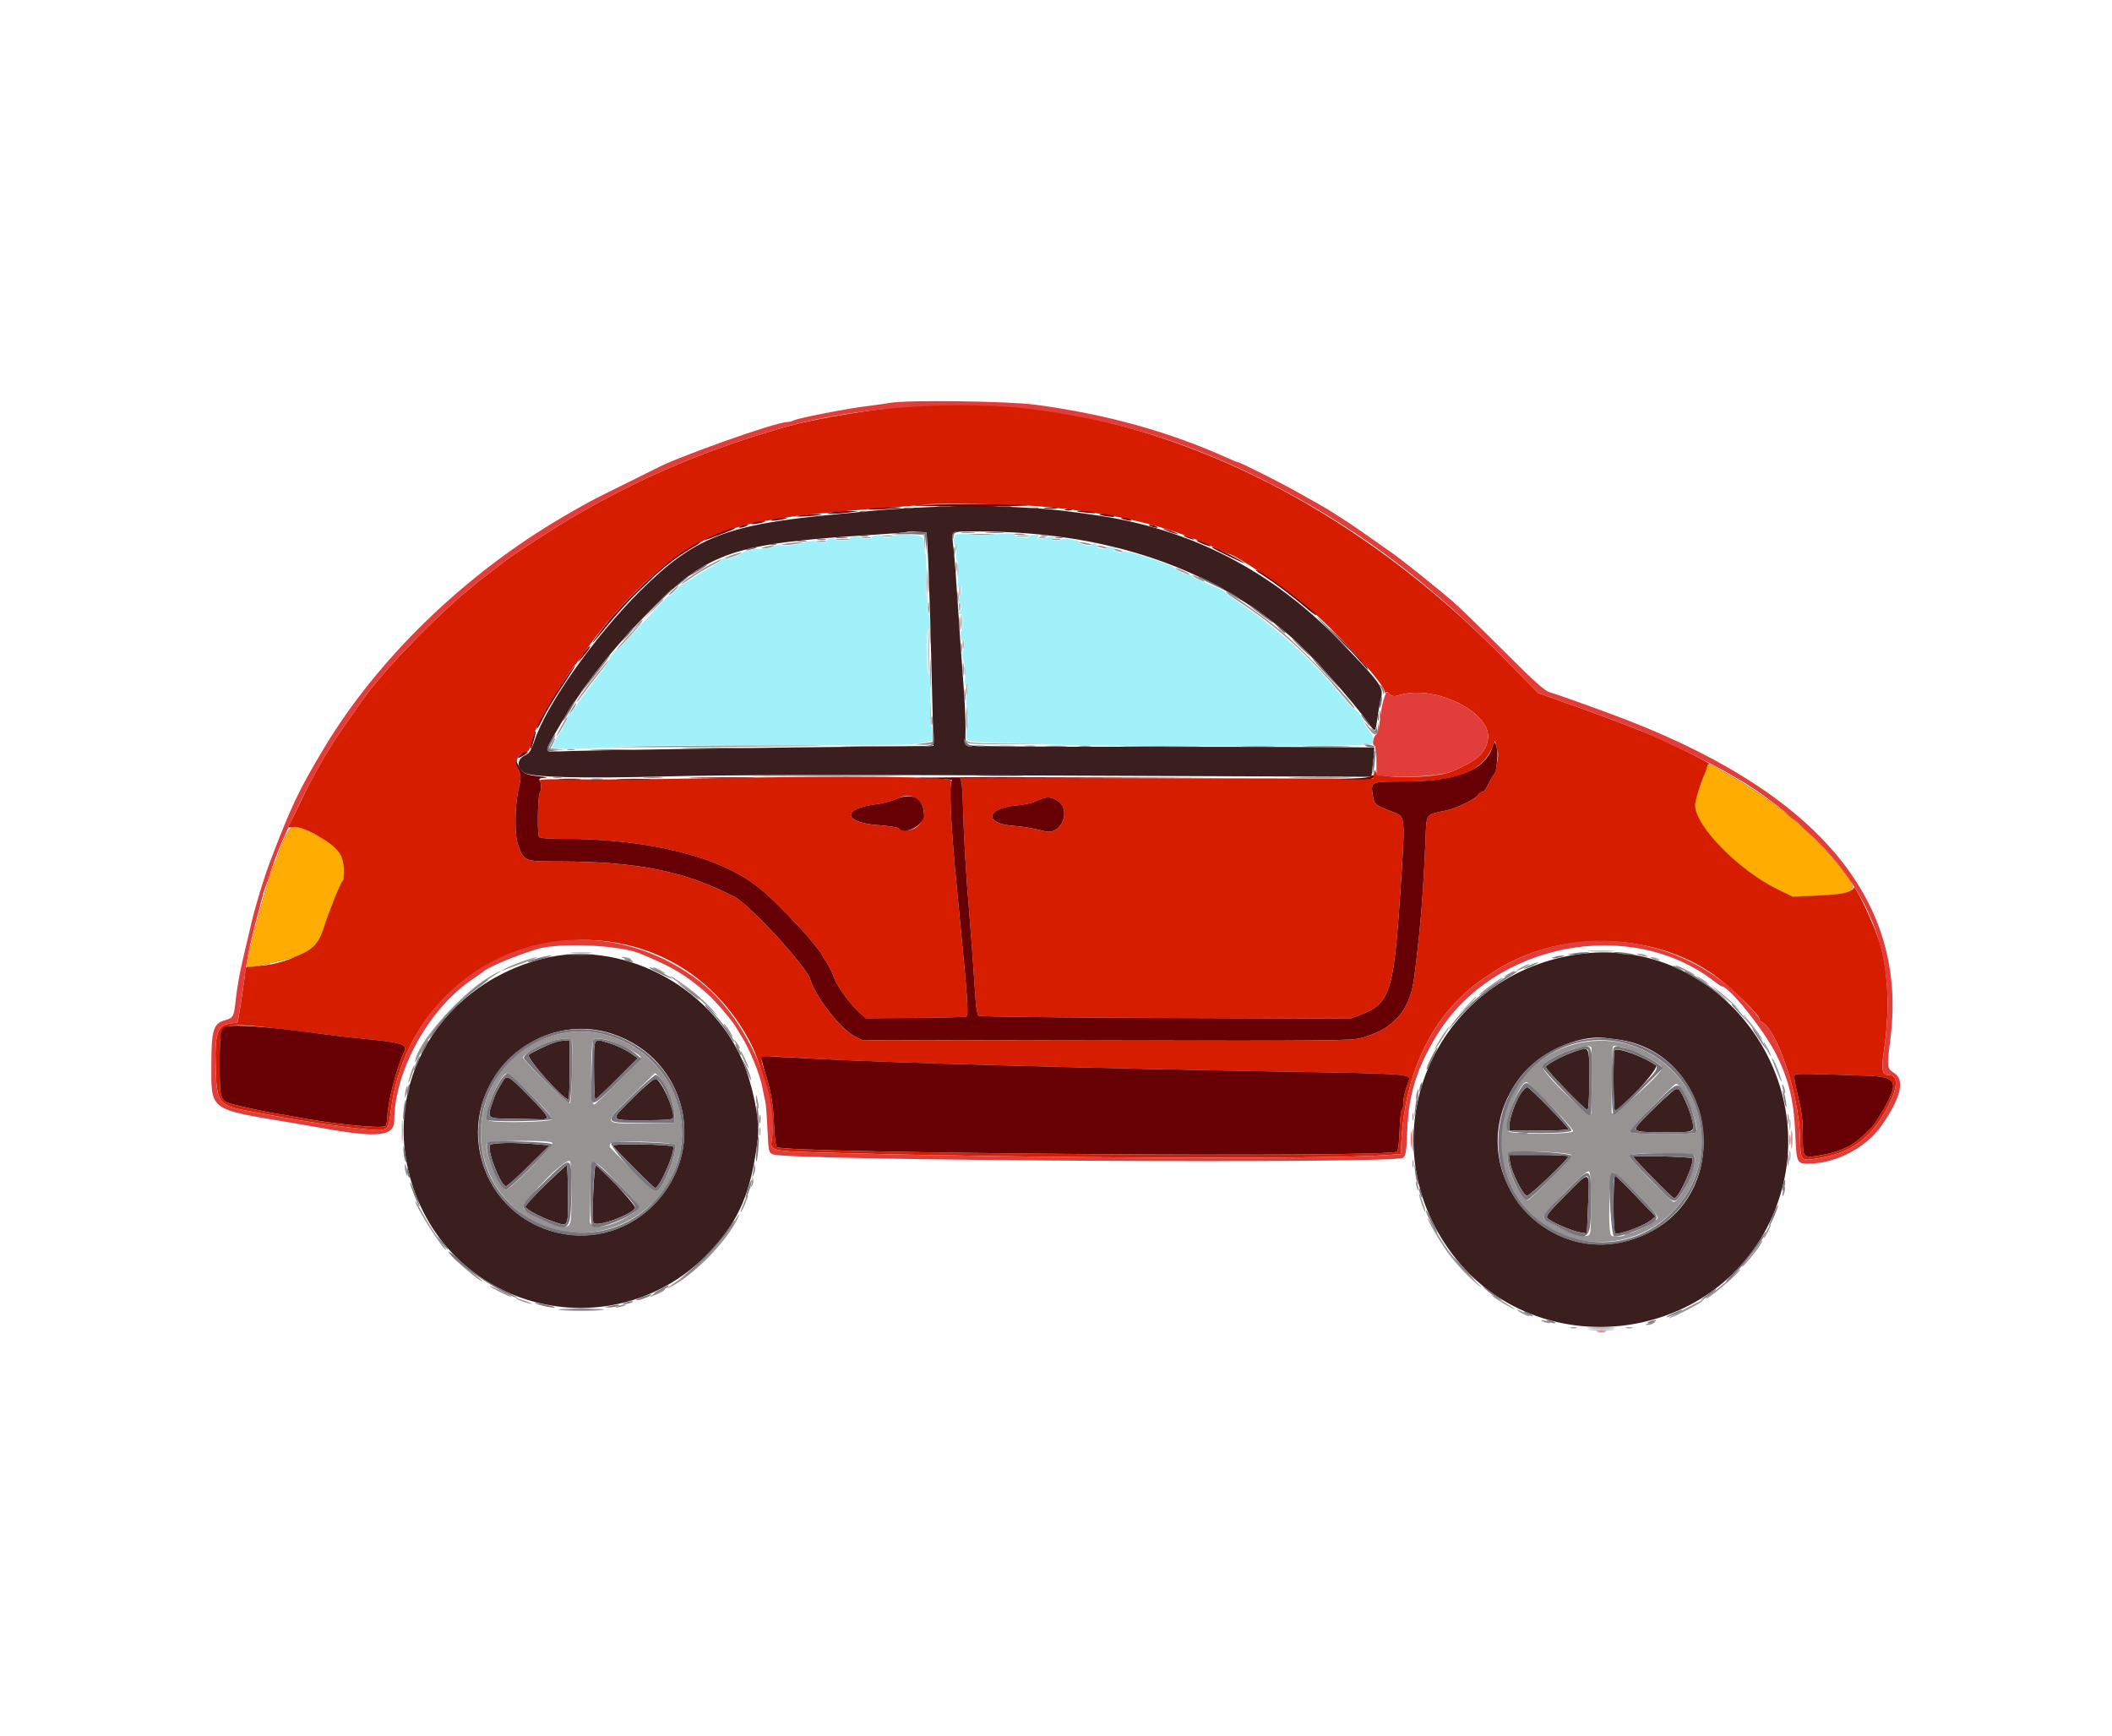 <?xml version="1.0" encoding="UTF-8" standalone="no"?>
<svg
   xmlns:dc="http://purl.org/dc/elements/1.1/"
   xmlns:cc="http://creativecommons.org/ns#"
   xmlns:rdf="http://www.w3.org/1999/02/22-rdf-syntax-ns#"
   xmlns:svg="http://www.w3.org/2000/svg"
   xmlns="http://www.w3.org/2000/svg"
   xmlns:sodipodi="http://sodipodi.sourceforge.net/DTD/sodipodi-0.dtd"
   xmlns:inkscape="http://www.inkscape.org/namespaces/inkscape"
   id="svg"
   version="1.1"
   width="400"
   height="328.75"
   viewBox="0, 0, 400,328.75"
   sodipodi:docname="carRed.svg"
   inkscape:version="1.0.2-2 (e86c870879, 2021-01-15)">
  <defs
     id="defs14" />
  <sodipodi:namedview
     pagecolor="#ffffff"
     bordercolor="#666666"
     borderopacity="1"
     objecttolerance="10"
     gridtolerance="10"
     guidetolerance="10"
     inkscape:pageopacity="0"
     inkscape:pageshadow="2"
     inkscape:window-width="1920"
     inkscape:window-height="1027"
     id="namedview12"
     showgrid="false"
     inkscape:zoom="3.6840263"
     inkscape:cx="140.0054"
     inkscape:cy="158.80218"
     inkscape:window-x="-8"
     inkscape:window-y="166"
     inkscape:window-maximized="1"
     inkscape:current-layer="svgg"
     inkscape:document-rotation="0" />
  <g
     id="svgg">
    <path
       id="path0"
       d="m 168.421,77.299 c -7.196,0.86 -15,2.261 -19.243,3.454 -14.85,4.174 -27.312,9.414 -40.296,16.942 -3.923,2.274 -12.864,8.104 -13.994,9.124 -0.355,0.32 -1.533,1.239 -2.618,2.041 -1.086,0.802 -2.048,1.542 -2.138,1.644 -0.091,0.103 -0.979,0.852 -1.974,1.664 -4.459,3.641 -12.819,12.065 -16.652,16.779 -0.515,0.634 -1.02,1.226 -1.121,1.316 -0.247,0.219 -3.785,5.184 -5.73,8.04 -2.624,3.854 -5.221,8.372 -7.385,12.848 -1.137,2.352 -2.202,4.534 -2.366,4.848 -0.419,0.801 -0.409,0.811 0.655,0.655 2.019,-0.296 7.9,3.233 9.029,5.418 0.576,1.116 0.754,4.535 0.252,4.845 -0.345,0.214 -2.715,6.133 -3.53,8.82 -1.25,4.12 -6.69,7.055 -13.489,7.278 -1.125,0.037 -1.354,0.156 -1.347,0.702 0.011,0.777 -1.343,9.749 -1.493,9.899 -0.057,0.057 -0.65,0.163 -1.318,0.237 -2.488,0.274 -3.009,1.821 -2.813,8.35 0.205,6.825 0.516,7.212 6.683,8.314 2.171,0.388 4.613,0.836 5.428,0.996 4.147,0.812 11.699,1.915 15.949,2.33 4.695,0.459 4.601,0.523 5.117,-3.481 4.562,-35.429 51.079,-44.515 67.897,-13.261 2.628,4.885 4.865,14.537 4.285,18.491 -0.374,2.549 -0.95,2.429 13.495,2.812 36.759,0.977 91.064,1.18 102.632,0.385 l 2.96,-0.203 0.08,-1.81 c 0.625,-14.161 6.318,-25.381 16.149,-31.827 3.013,-1.976 3.084,-2.017 5.179,-3.033 12.176,-5.905 28.356,-4.553 38.574,3.224 3.192,2.429 7.945,7.121 7.946,7.842 0,0.212 0.125,0.434 0.278,0.494 2.992,1.179 7.247,13.845 7.414,22.067 0.088,4.345 0.103,4.362 3.158,3.888 6.66,-1.033 10.417,-3.82 13.618,-10.102 1.814,-3.559 1.828,-5.711 0.038,-5.711 -1.219,0 -1.453,-1.037 -0.965,-4.277 1.166,-7.743 0.926,-14.892 -0.689,-20.558 -0.917,-3.215 -4.827,-11.523 -5.011,-10.644 -0.173,0.829 -2.425,1.298 -7.204,1.499 l -4.33,0.183 -2.803,-1.357 c -7.338,-3.551 -15.637,-11.981 -15.668,-15.913 -0.007,-0.908 0.964,-4.121 1.831,-6.055 0.255,-0.57 0.464,-1.199 0.464,-1.398 0,-0.198 0.185,-0.367 0.411,-0.375 0.563,-0.018 -8.873,-4.667 -11.924,-5.874 -5.44,-2.151 -8.656,-3.359 -14.454,-5.424 l -6.065,-2.162 -6.764,-6.855 C 250.37,89.752 208.001,72.566 168.421,77.299 m 28.125,18.581 c 13.926,1.175 24.429,3.618 33.264,7.738 1.551,0.724 2.872,1.316 2.934,1.316 1.017,0 10.527,6.357 14.46,9.665 5.545,4.665 14.585,14.459 15.01,16.264 0.115,0.484 0.226,0.672 0.247,0.418 0.03,-0.359 0.186,-0.329 0.698,0.134 0.571,0.517 0.828,0.546 1.929,0.216 6.855,-2.054 17.707,3.489 16.699,8.528 -0.51,2.55 -2.073,3.929 -6.718,5.931 -3.108,1.34 -14.131,1.471 -14.488,0.173 -0.173,-0.627 -0.213,-0.599 -0.371,0.254 l -0.177,0.959 -39.092,-0.078 -39.093,-0.078 0.226,0.711 c 0.124,0.391 0.272,2.77 0.329,5.287 0.108,4.747 0.593,12.956 1.136,19.215 0.279,3.212 0.727,9.36 1.242,17.017 0.094,1.4 0.337,2.678 0.541,2.841 0.211,0.17 15.298,0.348 35.402,0.416 l 35.033,0.121 2.007,-0.763 c 5.427,-2.06 6.19,-4.373 7.394,-22.428 1.023,-15.337 1.046,-15.044 -1.226,-15.892 -3.349,-1.251 -3.69,-1.515 -3.918,-3.035 -0.425,-2.832 -0.525,-2.784 5.812,-2.784 9.958,0 14.7,-1.776 16.706,-6.257 l 0.646,-1.441 0.215,0.971 c 0.118,0.534 0.261,1.128 0.318,1.321 0.143,0.487 -0.497,3.887 -0.77,4.089 -0.123,0.091 -0.443,0.599 -0.711,1.127 -0.976,1.928 -1.143,2.164 -1.535,2.164 -0.22,0 -0.518,0.193 -0.662,0.428 -0.563,0.917 -3.867,2.575 -6.122,3.072 -4.109,0.907 -3.72,0.277 -3.967,6.422 -0.24,6.008 -0.703,12.762 -1.179,17.216 -0.857,8.017 -1.044,9.341 -1.557,11.02 -1.342,4.389 -4.299,7.052 -9.359,8.426 -1.942,0.527 -5.408,0.562 -48.31,0.489 l -46.217,-0.079 -1.4,-0.694 c -2.639,-1.31 -7.472,-7.462 -8.465,-10.774 -0.753,-2.513 -11.318,-14.042 -14.312,-15.617 -9.243,-4.863 -18.432,-6.737 -33.084,-6.747 -6.766,-0.005 -6.804,-0.019 -7.9,-2.974 -0.726,-1.956 -0.709,-7.315 0.035,-10.655 0.523,-2.354 0.523,-2.577 0.001,-3.679 -0.724,-1.525 -0.204,-3.035 1.138,-3.303 0.745,-0.149 0.954,-0.445 1.319,-1.874 0.238,-0.933 0.55,-1.919 0.692,-2.19 0.143,-0.272 0.726,-1.456 1.298,-2.632 0.943,-1.942 5.686,-9.474 6.214,-9.868 0.121,-0.091 0.579,-0.683 1.017,-1.316 8.986,-12.972 19.342,-21.706 29.215,-24.639 2.889,-0.858 4.653,-1.214 10.746,-2.164 2.501,-0.39 12.71,-1.335 19.572,-1.811 2.804,-0.195 5.321,-0.406 5.592,-0.47 1.386,-0.326 16.677,-0.118 21.546,0.293 m -64.803,51.555 c -8.322,0.159 -18.416,0.237 -22.432,0.173 -5.1,-0.082 -7.235,-0.011 -7.083,0.233 0.323,0.521 0.316,1.939 -0.012,2.385 -0.37,0.501 -0.492,7.701 -0.141,8.244 0.193,0.298 1.566,0.412 4.96,0.412 12.328,0 23.838,2.158 31.25,5.861 4.528,2.261 6.701,4.061 13.176,10.915 1.284,1.36 4.131,4.858 4.131,5.077 0,0.084 0.424,0.79 0.943,1.568 0.519,0.778 1.13,2.006 1.359,2.73 0.498,1.577 3.073,5.157 4.825,6.71 l 1.261,1.118 9.359,-0.07 c 5.147,-0.039 9.477,-0.143 9.621,-0.233 0.55,-0.34 0.424,-2.13 -1.7,-23.972 -1.166,-11.994 -1.572,-20.031 -1.044,-20.667 0.707,-0.852 -18.96,-1.049 -48.473,-0.484 m 41.565,3.692 c 2.921,1.51 1.742,6.11 -1.566,6.11 -0.669,0 -1.374,-0.159 -1.568,-0.353 -0.194,-0.193 -1.912,-0.463 -3.818,-0.599 -6.644,-0.475 -7.024,-3.106 -0.567,-3.931 1.357,-0.174 3.134,-0.623 3.948,-0.999 1.761,-0.812 2.366,-0.851 3.571,-0.228 m 27.055,0.61 c 2.586,1.738 0.63,6.469 -2.369,5.73 -2.762,-0.681 -4.024,-0.898 -6.22,-1.067 -5.573,-0.431 -4.932,-3.401 0.83,-3.847 1.286,-0.099 2.949,-0.48 3.778,-0.864 1.899,-0.882 2.608,-0.874 3.981,0.048 M 53.454,194.913 c 2.533,0.278 6.085,0.714 7.895,0.97 1.809,0.255 4.991,0.624 7.072,0.819 7.697,0.721 8.86,1.082 8.132,2.52 -1.321,2.609 -3.07,9.293 -3.174,12.127 -0.033,0.904 -0.181,1.766 -0.329,1.915 -0.59,0.594 -10.62,-0.423 -17.293,-1.755 -0.905,-0.18 -2.237,-0.411 -2.961,-0.513 -1.648,-0.232 -7.157,-1.402 -8.795,-1.867 -2.315,-0.658 -2.389,-0.895 -2.389,-7.631 0,-8.271 -0.581,-7.948 11.842,-6.585 m 100.658,5.602 c 12.313,0.724 53.592,1.861 89.309,2.459 23.473,0.393 23.873,0.423 23.379,1.738 -0.707,1.884 -1.011,3.168 -1.011,4.275 0,0.666 -0.132,1.21 -0.293,1.21 -0.161,0 -0.347,1.696 -0.413,3.769 -0.074,2.318 -0.27,3.918 -0.511,4.159 -1.177,1.177 -116.338,0.333 -117.495,-0.861 -0.172,-0.178 -0.379,-1.951 -0.458,-3.942 -0.168,-4.195 -0.565,-6.553 -1.711,-10.151 -1.134,-3.562 -1.99,-3.315 9.204,-2.656 m 199.835,3.251 c 5.816,0.213 5.973,1.347 1.228,8.885 -0.459,0.73 -2.416,2.631 -3.774,3.666 -1.47,1.12 -3.842,2.029 -6.436,2.465 -3.573,0.6 -3.517,0.66 -3.523,-3.722 -0.005,-2.932 -0.2,-4.506 -0.927,-7.494 -0.633,-2.595 -0.812,-3.861 -0.57,-4.032 0.309,-0.219 2.889,-0.176 14.002,0.232"
       stroke="none"
       fill="#f8c211"
       fill-rule="evenodd"
       style="fill:#d71d00;fill-opacity:1" />
    <path
       id="path1"
       d="m 175.164,96.083 c -3.256,0.143 -7.475,0.416 -9.375,0.607 -1.899,0.19 -5.156,0.503 -7.236,0.695 -20.965,1.933 -26.974,4.284 -37.365,14.618 -8.568,8.521 -17.697,21.475 -19.999,28.378 -0.612,1.836 -0.916,2.297 -1.761,2.677 -1.567,0.705 -1.616,2.504 -0.092,3.32 1.596,0.855 10.731,1.086 26.726,0.679 11.5,-0.293 31.482,-0.337 74.689,-0.163 l 58.988,0.237 0.32,-2.697 c 0.175,-1.483 0.254,-2.762 0.174,-2.841 -0.08,-0.08 -17.514,-0.146 -38.742,-0.146 -30.635,0 -38.605,-0.084 -38.639,-0.411 -0.023,-0.226 -0.015,-1.595 0.019,-3.043 0.034,-1.447 -0.173,-5.592 -0.459,-9.21 -0.286,-3.619 -0.738,-10.058 -1.004,-14.309 -0.267,-4.252 -0.629,-8.973 -0.806,-10.491 -0.411,-3.534 -0.69,-3.325 4.445,-3.325 24.181,0 44.192,6.704 59.361,19.887 3.719,3.232 11.489,11.87 14.709,16.352 1.384,1.926 1.366,1.935 1.759,-0.925 0.17,-1.24 0.485,-2.955 0.698,-3.811 0.493,-1.97 -0.107,-2.796 -7.79,-10.737 -12.976,-13.409 -28.42,-21.338 -46.547,-23.896 -7.217,-1.018 -8.562,-1.151 -14.857,-1.473 -7.06,-0.362 -8.419,-0.359 -17.216,0.028 m 0.572,8.851 c 0.133,2.262 0.401,10.551 0.596,18.421 0.195,7.87 0.382,15.124 0.416,16.119 l 0.061,1.809 -6.908,0.065 c -23.999,0.226 -61.584,0.797 -63.733,0.968 -3.155,0.251 -3.156,0.248 -0.764,-3.876 4.762,-8.211 10.392,-15.426 17.945,-22.999 10.902,-10.932 15.576,-12.508 41.947,-14.142 3.438,-0.213 6.318,-0.451 6.401,-0.529 0.084,-0.077 0.972,-0.097 1.974,-0.044 l 1.822,0.096 0.243,4.112 m 122.948,75.832 c -27.349,4.109 -40.138,34.846 -23.619,56.768 16.044,21.291 50.055,17.212 60.667,-7.275 10.953,-25.275 -10.194,-53.527 -37.048,-49.493 m -195.964,0.826 c -20.625,5.329 -31.455,25.797 -23.839,45.053 8.973,22.686 38.412,28.349 55.352,10.646 5.773,-6.033 8.085,-11.482 9.33,-21.995 0.365,-3.086 -1.04,-9.99 -2.927,-14.383 -6.193,-14.414 -23.256,-23.109 -37.916,-19.321 m 13.395,14.273 c 14.034,4.748 18.061,21.972 7.584,32.436 -10.915,10.899 -29.55,5.337 -32.752,-9.776 -3.088,-14.576 11.156,-27.401 25.168,-22.66 m 190.135,1.004 c 18.391,2.349 22.609,28.451 5.921,36.642 -18.907,9.282 -37.027,-12.775 -24.243,-29.51 3.51,-4.595 10.877,-8.005 16.019,-7.416 0.453,0.052 1.489,0.18 2.303,0.284 m -201.151,0.554 c -1.501,0.505 -4.196,1.797 -4.935,2.365 -0.615,0.474 6.443,8.436 7.479,8.436 0.138,0 0.252,-2.517 0.252,-5.592 v -5.593 l -0.905,0.026 c -0.497,0.015 -1.349,0.176 -1.891,0.358 m 7.401,5.209 c 0,3.075 0.113,5.592 0.252,5.592 0.138,0 2.003,-1.756 4.144,-3.902 l 3.892,-3.903 -0.937,-0.659 c -1.383,-0.972 -2.949,-1.727 -4.671,-2.249 -2.85,-0.866 -2.68,-1.191 -2.68,5.121 m 185.3,-3.31 c -2.305,0.83 -5.039,2.345 -5.027,2.786 0.014,0.495 7.373,8.089 7.838,8.089 0.267,0 0.376,-1.663 0.376,-5.756 0,-6.604 0.172,-6.328 -3.187,-5.119 m 8.015,-0.422 c -0.32,0.32 -0.276,11.226 0.046,11.425 0.729,0.45 8.446,-7.995 7.779,-8.513 -1.961,-1.524 -7.246,-3.491 -7.825,-2.912 m -210.577,5.87 c -1.219,2.001 -1.411,2.392 -1.928,3.923 -1.073,3.18 -1.112,3.143 3.318,3.194 2.126,0.024 4.494,0.07 5.262,0.102 2.495,0.104 2.379,-0.21 -1.562,-4.231 -3.989,-4.07 -4.315,-4.261 -5.09,-2.988 m 24.743,3.082 c -4.594,4.538 -4.691,4.319 1.904,4.319 4.05,0 5.477,-0.105 5.592,-0.411 0.477,-1.281 -2.366,-7.516 -3.395,-7.445 -0.309,0.022 -2.155,1.613 -4.101,3.537 m 168.028,-0.697 c -0.989,1.493 -2.154,4.769 -2.154,6.054 v 0.936 h 5.592 c 3.076,0 5.592,-0.121 5.592,-0.269 0,-0.466 -7.324,-7.955 -7.779,-7.955 -0.239,0 -0.802,0.555 -1.251,1.234 m 25.276,2.764 c -4.835,4.779 -4.988,4.473 2.268,4.522 5.564,0.037 5.481,0.084 4.83,-2.677 -0.436,-1.851 -2.044,-5.322 -2.633,-5.687 -0.2,-0.123 -2.165,1.568 -4.465,3.842 m -220.47,6.96 c -0.68,0.819 2.016,7.792 3.014,7.792 0.232,0 2.181,-1.739 4.33,-3.865 l 3.908,-3.865 -2.28,-0.206 c -4.305,-0.389 -8.587,-0.32 -8.972,0.144 m 23.303,0.114 c 0,0.311 7.645,8.007 7.955,8.007 0.858,0 3.816,-6.75 3.415,-7.794 -0.174,-0.455 -11.37,-0.665 -11.37,-0.213 m 169.872,3.155 c 0.311,1.988 2.52,6.332 3.22,6.332 0.556,0 7.829,-6.922 7.829,-7.452 0,-0.153 -2.535,-0.278 -5.634,-0.278 h -5.634 l 0.219,1.398 m 23.381,-1.063 c -0.141,0.228 7.358,7.889 7.722,7.889 0.872,0 4.009,-6.997 3.403,-7.591 -0.292,-0.287 -10.957,-0.573 -11.125,-0.298 m -206.184,5.431 c -2.137,2.074 -3.795,3.918 -3.684,4.097 0.35,0.566 2.941,1.95 4.933,2.635 3.337,1.148 3.13,1.474 3.13,-4.932 0,-3.076 -0.111,-5.588 -0.247,-5.582 -0.136,0.006 -1.995,1.708 -4.132,3.782 m 9.167,1.509 c -0.151,3.376 -0.12,5.42 0.087,5.627 0.778,0.777 7.367,-1.65 7.843,-2.89 0.185,-0.482 -6.851,-8.038 -7.486,-8.038 -0.114,0 -0.313,2.385 -0.444,5.301 m 184.06,0.446 c -3.01,3.025 -3.676,3.859 -3.372,4.225 0.566,0.682 4.627,2.468 6.165,2.711 l 1.345,0.213 0.213,-5.17 c 0.293,-7.079 0.59,-6.943 -4.351,-1.979 m 9.178,1.627 c 0,3.979 0.106,5.435 0.405,5.535 0.764,0.254 5.334,-1.457 6.613,-2.477 l 0.929,-0.741 -3.682,-3.859 c -2.025,-2.122 -3.813,-3.859 -3.974,-3.859 -0.16,0 -0.291,2.43 -0.291,5.401"
       stroke="none"
       fill="#3b1e1e"
       fill-rule="evenodd" />
    <path
       id="path2"
       d="m 173.666,101.219 1.302,0.133 0.125,1.793 0.126,1.793 -0.027,-1.894 -0.028,-1.893 -1.4,-0.032 -1.4,-0.032 1.302,0.132 m 9.969,0.012 c 1.221,0.063 3.219,0.063 4.441,0 1.221,-0.064 0.222,-0.115 -2.221,-0.115 -2.442,0 -3.441,0.051 -2.22,0.115 m -16.447,0.32 c 0.497,0.076 1.311,0.076 1.809,0 0.497,-0.075 0.09,-0.137 -0.905,-0.137 -0.995,0 -1.402,0.062 -0.904,0.137 m 25.493,0.003 c 0.588,0.073 1.55,0.073 2.138,0 0.588,-0.073 0.107,-0.133 -1.069,-0.133 -1.176,0 -1.657,0.06 -1.069,0.133 m -29.436,0.327 c 0.5,0.075 1.24,0.073 1.644,-0.005 0.405,-0.078 -0.004,-0.14 -0.909,-0.137 -0.904,0.002 -1.235,0.066 -0.735,0.142 m 33.548,-0.01 c 0.316,0.083 0.834,0.083 1.151,0 0.317,-0.082 0.058,-0.15 -0.576,-0.15 -0.633,0 -0.892,0.068 -0.575,0.15 m -38.33,0.34 c 0.584,0.073 1.62,0.074 2.303,0.003 0.682,-0.071 0.204,-0.131 -1.062,-0.132 -1.266,-0.002 -1.825,0.056 -1.241,0.129 m 40.797,-0.005 c 0.407,0.078 1.073,0.078 1.48,0 0.407,-0.079 0.074,-0.143 -0.74,-0.143 -0.814,0 -1.147,0.064 -0.74,0.143 m -44.408,0.329 c 0.407,0.078 1.073,0.078 1.48,0 0.407,-0.079 0.074,-0.143 -0.74,-0.143 -0.814,0 -1.147,0.064 -0.74,0.143 m -6.003,0.426 c -1.108,0.198 -1.16,0.239 -0.329,0.257 0.543,0.013 1.653,-0.096 2.467,-0.241 1.328,-0.236 1.362,-0.263 0.329,-0.258 -0.633,0.003 -1.744,0.112 -2.467,0.242 m 32.148,0.657 c 0,0.634 0.068,0.893 0.151,0.576 0.083,-0.317 0.083,-0.835 0,-1.151 -0.083,-0.317 -0.151,-0.058 -0.151,0.575 m 23.937,-0.657 c 0.453,0.144 1.119,0.263 1.48,0.263 0.521,0 0.487,-0.055 -0.164,-0.263 -0.452,-0.145 -1.118,-0.264 -1.48,-0.264 -0.521,0 -0.487,0.055 0.164,0.264 m -60.197,0.657 c -0.651,0.209 -0.686,0.264 -0.165,0.264 0.362,0 1.028,-0.119 1.481,-0.264 0.651,-0.208 0.685,-0.263 0.164,-0.263 -0.362,0 -1.028,0.119 -1.48,0.263 m 63.487,0 c 1.124,0.361 1.989,0.361 1.151,0 -0.362,-0.155 -0.954,-0.278 -1.316,-0.273 -0.529,0.008 -0.496,0.062 0.165,0.273 m 3.125,0.658 c 0.362,0.156 0.88,0.283 1.151,0.283 0.311,0 0.25,-0.104 -0.164,-0.283 -0.362,-0.155 -0.88,-0.282 -1.152,-0.282 -0.311,0 -0.25,0.104 0.165,0.282 m -72.8,0.883 c -0.781,0.276 -1.361,0.56 -1.29,0.631 0.071,0.071 0.932,-0.156 1.912,-0.504 0.981,-0.348 1.561,-0.632 1.29,-0.631 -0.272,0.001 -1.132,0.228 -1.912,0.504 m -4.174,1.845 c -2.268,1.226 -4.965,3.04 -5.281,3.551 -0.118,0.192 0.564,-0.212 1.517,-0.896 0.953,-0.685 2.782,-1.802 4.064,-2.483 1.282,-0.681 2.184,-1.238 2.003,-1.239 -0.181,0 -1.217,0.479 -2.303,1.067 m 41.084,3.358 c 0,2.533 0.052,3.525 0.114,2.206 0.063,-1.32 0.063,-3.392 0,-4.605 -0.064,-1.214 -0.115,-0.134 -0.114,2.399 m 5.896,-2.467 c 0,1.176 0.06,1.657 0.133,1.069 0.073,-0.588 0.073,-1.55 0,-2.138 -0.073,-0.588 -0.133,-0.107 -0.133,1.069 m 42.283,0.336 c 0.789,0.358 1.529,0.644 1.645,0.637 0.415,-0.027 -2.103,-1.275 -2.586,-1.281 -0.271,-0.004 0.152,0.286 0.941,0.644 m 3.007,1.308 c 0.633,0.347 1.299,0.631 1.48,0.631 0.181,0 -0.189,-0.284 -0.822,-0.631 -0.634,-0.346 -1.3,-0.63 -1.481,-0.63 -0.181,0 0.19,0.284 0.823,0.63 m -44.964,2.468 c 0.002,1.085 0.063,1.49 0.136,0.898 0.074,-0.591 0.072,-1.479 -0.003,-1.973 -0.075,-0.495 -0.135,-0.011 -0.133,1.075 m -54.17,-0.302 c -0.518,0.456 -0.877,0.894 -0.798,0.973 0.079,0.079 0.568,-0.298 1.086,-0.839 1.145,-1.195 0.997,-1.264 -0.288,-0.134 m 104.89,0.686 c 0.181,0.179 1.638,1.183 3.237,2.231 6.078,3.984 12.162,9.486 17.546,15.867 1.727,2.047 3.208,3.722 3.29,3.722 0.909,0 -9.661,-11.201 -13.986,-14.821 -3.497,-2.928 -11.784,-8.677 -10.087,-6.999 m -108.892,3.152 -1.963,2.056 2.056,-1.964 c 1.91,-1.824 2.206,-2.148 1.963,-2.148 -0.051,0 -0.976,0.925 -2.056,2.056 m 58.509,2.22 c 0,1.357 0.059,1.912 0.13,1.234 0.07,-0.679 0.07,-1.789 0,-2.467 -0.071,-0.679 -0.13,-0.124 -0.13,1.233 m -6.221,5.592 c 0,3.709 0.048,5.226 0.106,3.372 0.059,-1.854 0.059,-4.889 0,-6.743 -0.058,-1.855 -0.106,-0.338 -0.106,3.371 m -55.584,-4.194 c -2.797,2.995 -3.559,3.865 -3.384,3.865 0.101,0 1.252,-1.184 2.559,-2.631 1.307,-1.448 2.321,-2.632 2.253,-2.632 -0.067,0 -0.71,0.629 -1.428,1.398 m 62.113,2.878 c 0,0.815 0.065,1.148 0.143,0.741 0.078,-0.407 0.078,-1.074 0,-1.481 -0.078,-0.407 -0.143,-0.074 -0.143,0.74 m -69.072,5.346 c -2.747,3.411 -4.253,5.51 -3.954,5.51 0.07,0 0.626,-0.703 1.234,-1.563 0.609,-0.859 1.975,-2.635 3.038,-3.947 1.062,-1.312 1.857,-2.385 1.766,-2.385 -0.09,0 -1.028,1.073 -2.084,2.385 m 69.401,-0.411 c 0,0.814 0.065,1.147 0.143,0.74 0.078,-0.407 0.078,-1.073 0,-1.48 -0.078,-0.408 -0.143,-0.074 -0.143,0.74 m 0.345,3.618 c 0,1.176 0.06,1.657 0.133,1.069 0.073,-0.588 0.073,-1.55 0,-2.138 -0.073,-0.588 -0.133,-0.107 -0.133,1.069 m -6.891,4.605 c 0,1.9 0.054,2.677 0.12,1.727 0.067,-0.949 0.067,-2.504 0,-3.454 -0.066,-0.949 -0.12,-0.172 -0.12,1.727 m -67.431,-1.562 c -1.132,1.921 -1.206,2.085 -0.629,1.398 0.668,-0.796 1.244,-1.809 1.028,-1.809 -0.086,0 -0.266,0.185 -0.399,0.411 m 152.589,1.727 c 0.004,0.724 0.071,0.981 0.15,0.572 0.079,-0.41 0.076,-1.002 -0.007,-1.316 -0.082,-0.315 -0.146,0.02 -0.143,0.744 m -154.128,0.74 c -0.076,0.136 -0.553,0.987 -1.061,1.891 -0.508,0.905 -0.77,1.497 -0.584,1.316 0.476,-0.461 2.172,-3.454 1.958,-3.454 -0.097,0 -0.238,0.111 -0.313,0.247 m 151.374,0.905 c 1.346,1.932 1.653,2.22 2.162,2.025 0.334,-0.128 0.491,-0.568 0.457,-1.275 l -0.053,-1.079 -0.133,1.069 c -0.173,1.397 -0.45,1.35 -1.907,-0.329 -0.668,-0.769 -0.904,-0.954 -0.526,-0.411 m -154.064,3.766 c -0.693,1.34 -0.693,1.339 1.061,1.275 l 1.562,-0.058 -1.396,-0.126 -1.397,-0.125 0.5,-0.968 c 0.276,-0.533 0.427,-0.968 0.337,-0.968 -0.091,0 -0.391,0.436 -0.667,0.97 M 183,140.296 c 0.066,0.642 0.313,0.658 10.097,0.665 l 10.028,0.007 -9.927,-0.094 c -9.092,-0.086 -9.942,-0.142 -10.097,-0.665 -0.129,-0.436 -0.152,-0.415 -0.101,0.087 m -8.164,0.493 -1.645,0.226 1.727,0.052 c 0.966,0.029 1.727,-0.093 1.727,-0.278 0,-0.18 -0.037,-0.305 -0.082,-0.277 -0.046,0.029 -0.823,0.153 -1.727,0.277 m 83.309,0.233 c 0.409,0.079 1.002,0.076 1.316,-0.007 0.315,-0.082 -0.02,-0.146 -0.744,-0.143 -0.724,0.004 -0.981,0.071 -0.572,0.15 m -141.369,0.418 c -3.709,0.098 3.471,0.119 15.954,0.047 12.484,-0.072 22.759,-0.184 22.835,-0.249 0.196,-0.171 -30.751,-0.009 -38.789,0.202 m 118.504,-0.077 c 1.583,0.061 4.173,0.061 5.756,0 1.583,-0.06 0.288,-0.109 -2.878,-0.109 -3.166,0 -4.461,0.049 -2.878,0.109 m 25.22,0.989 c 0.157,1.136 0.18,1.158 0.289,0.289 0.065,-0.52 -0.012,-1.075 -0.171,-1.233 -0.165,-0.166 -0.216,0.237 -0.118,0.944 m 77.658,11.686 c 0,0.063 0.481,0.467 1.069,0.897 0.662,0.485 0.891,0.564 0.603,0.209 -0.438,-0.54 -1.672,-1.355 -1.672,-1.106 m 3.289,2.644 c 0,0.056 0.481,0.538 1.069,1.069 l 1.07,0.966 -0.967,-1.069 c -0.9,-0.997 -1.172,-1.22 -1.172,-0.966 m -40.213,23.496 c 1.13,0.064 2.981,0.064 4.111,0 1.131,-0.064 0.206,-0.117 -2.056,-0.117 -2.261,0 -3.186,0.053 -2.055,0.117 m -192.753,0.328 c 0.956,0.067 2.437,0.066 3.29,-0.002 0.853,-0.067 0.071,-0.122 -1.738,-0.121 -1.809,10e-4 -2.507,0.056 -1.552,0.123 m 202.045,0.415 c 1.125,0.36 1.99,0.36 1.152,0 -0.362,-0.155 -0.954,-0.278 -1.316,-0.273 -0.529,0.008 -0.497,0.061 0.164,0.273 m -211.842,1.264 c -1.357,0.494 -2.763,1.089 -3.125,1.322 l -0.658,0.424 0.658,-0.241 c 0.362,-0.132 1.99,-0.727 3.619,-1.321 1.628,-0.594 2.738,-1.081 2.467,-1.081 -0.272,-0.001 -1.604,0.403 -2.961,0.897 m 19.107,-0.817 c 0.075,0.065 0.581,0.218 1.123,0.339 0.721,0.161 0.854,0.131 0.494,-0.113 -0.444,-0.301 -1.948,-0.51 -1.617,-0.226 m 195.202,0.211 c 0.362,0.155 0.88,0.283 1.152,0.283 0.311,0 0.25,-0.105 -0.165,-0.283 -0.362,-0.156 -0.88,-0.283 -1.151,-0.283 -0.311,0 -0.25,0.105 0.164,0.283 m -24.835,1.645 c -0.633,0.346 -1.003,0.63 -0.822,0.63 0.18,0 0.847,-0.284 1.48,-0.63 0.633,-0.347 1.003,-0.631 0.822,-0.631 -0.181,0 -0.847,0.284 -1.48,0.631 m 29.304,-0.204 c 0.335,0.305 3.591,1.842 3.591,1.695 0,-0.185 -3.142,-1.82 -3.498,-1.82 -0.127,0 -0.169,0.056 -0.093,0.125 m -193.75,0.326 c 0.338,0.303 2.275,1.193 2.275,1.046 0,-0.19 -1.824,-1.168 -2.177,-1.168 -0.129,0 -0.174,0.055 -0.098,0.122 m -31.278,1.828 c -5.617,3.386 -13.87,12.965 -13.81,16.028 0.003,0.153 0.68,-0.98 1.505,-2.518 1.873,-3.493 3.599,-5.799 6.445,-8.61 1.898,-1.874 3.178,-2.829 7.72,-5.762 1.479,-0.955 0.073,-0.303 -1.86,0.862 m 193.339,-0.775 c -1.23,0.667 -1.155,0.945 0.082,0.305 0.543,-0.281 0.987,-0.581 0.987,-0.666 0,-0.212 -0.035,-0.2 -1.069,0.361 m -158.764,0.598 c 0.111,0.119 1.142,0.872 2.293,1.673 1.15,0.801 3.279,2.61 4.731,4.021 1.451,1.411 2.196,2.047 1.655,1.414 -1.633,-1.91 -3.508,-3.652 -5.582,-5.184 -1.828,-1.35 -3.557,-2.424 -3.097,-1.924 m 194.866,0.371 c 0.362,0.294 0.954,0.681 1.316,0.858 l 0.658,0.323 -0.658,-0.535 c -0.362,-0.295 -0.954,-0.681 -1.316,-0.859 l -0.658,-0.323 0.658,0.536 m -39.566,1.282 c -1.085,0.799 -2.073,1.615 -2.195,1.812 -0.122,0.198 0.787,-0.4 2.019,-1.328 2.586,-1.946 2.575,-1.937 2.333,-1.937 -0.101,0 -1.071,0.654 -2.157,1.453 m 42.855,0.996 c 0.724,0.657 2.056,1.796 2.961,2.532 l 1.645,1.337 -1.573,-1.495 c -0.865,-0.822 -2.197,-1.961 -2.961,-2.532 l -1.387,-1.037 1.315,1.195 m -47.544,3.061 -1.798,1.892 1.892,-1.798 c 1.757,-1.671 2.042,-1.985 1.798,-1.985 -0.052,0 -0.903,0.851 -1.892,1.891 m 53.978,3.574 c 1.933,2.51 2.531,3.198 2.109,2.43 -0.464,-0.846 -3.113,-4.236 -3.492,-4.471 -0.199,-0.123 0.423,0.796 1.383,2.041 m -193.946,0.703 c 0.507,0.768 0.985,1.398 1.062,1.398 0.237,0 -1.023,-2.002 -1.517,-2.411 -0.257,-0.212 -0.052,0.244 0.455,1.013 m 135.768,0.822 c -0.977,1.431 -1.959,3.189 -1.597,2.858 0.352,-0.322 2.84,-4.256 2.692,-4.256 -0.078,0 -0.571,0.629 -1.095,1.398 m -167.799,0.095 c -15.055,3.666 -19.669,23.103 -7.864,33.126 10.94,9.289 28.061,3.345 31.024,-10.77 2.815,-13.406 -9.822,-25.604 -23.16,-22.356 m 2.676,1.221 c 0.272,0.781 -0.04,11.529 -0.344,11.833 -0.269,0.269 -8.585,-7.815 -8.879,-8.631 -0.147,-0.408 2.18,-1.882 4.435,-2.809 2.085,-0.857 4.555,-1.06 4.788,-0.393 m 8.54,0.475 c 2.505,1.07 4.545,2.295 4.545,2.73 0,0.38 -8.498,8.884 -8.878,8.884 -0.609,0 -0.746,-10.309 -0.16,-12.089 0.225,-0.683 2.291,-0.465 4.493,0.475 m 22.275,-0.393 c 0.554,1.073 1.01,1.668 1.007,1.316 -0.001,-0.181 -0.305,-0.699 -0.675,-1.152 -0.446,-0.546 -0.558,-0.601 -0.332,-0.164 m 161.052,0.151 c -15.501,2.56 -21.341,21.495 -10.049,32.579 10.357,10.166 28.058,4.975 31.638,-9.277 3.282,-13.068 -8.242,-25.507 -21.589,-23.302 m 34.375,1.329 c 0.37,0.724 0.746,1.316 0.836,1.316 0.091,0 -0.137,-0.592 -0.507,-1.316 -0.369,-0.723 -0.745,-1.316 -0.835,-1.316 -0.091,0 0.137,0.593 0.506,1.316 m -33.138,-0.246 c 0.129,0.338 0.087,11.684 -0.045,12.5 -0.16,0.984 -8.872,-7.33 -9.186,-8.767 -0.317,-1.452 8.712,-5.104 9.231,-3.733 m 6.376,0.08 c 2.62,0.683 7.026,3.037 7.026,3.755 0,1.046 -9.522,9.542 -9.554,8.524 -0.082,-2.616 0.082,-12.285 0.211,-12.495 0.217,-0.35 0.1,-0.361 2.317,0.216 m -167.174,1.643 c 0.552,1.323 1.149,2.4 1.163,2.101 0.016,-0.331 -1.322,-3.249 -1.49,-3.249 -0.084,0 0.063,0.517 0.327,1.148 m 194.984,0.332 c 0.598,1.78 1.705,4.43 1.807,4.328 0.163,-0.163 -1.092,-3.501 -1.565,-4.163 -0.194,-0.271 -0.303,-0.345 -0.242,-0.165 m -257.754,2.673 c -0.292,0.856 -0.52,1.715 -0.506,1.909 0.013,0.194 0.308,-0.45 0.657,-1.43 0.348,-0.981 0.575,-1.84 0.506,-1.909 -0.07,-0.07 -0.365,0.574 -0.657,1.43 m 22.794,4.217 c 2.846,2.868 4.003,4.25 3.862,4.616 -0.218,0.569 -11.133,0.742 -12.027,0.189 -1.155,-0.713 2.153,-8.899 3.597,-8.899 0.278,0 2.333,1.843 4.568,4.094 m 25.985,-0.496 c 0.678,1.471 1.059,2.849 1.109,4.009 l 0.075,1.768 -5.757,0.082 c -8.096,0.114 -8.037,0.283 -1.975,-5.625 l 3.999,-3.899 0.758,0.712 c 0.417,0.392 1.223,1.721 1.791,2.953 m 167.109,2.508 c 2.391,2.453 4.288,4.637 4.216,4.852 -0.221,0.658 -11.802,0.655 -12.312,-0.003 -0.943,-1.216 2.094,-9.31 3.493,-9.31 0.141,0 2.213,2.007 4.603,4.461 m 24.442,-3.556 c 1.513,1.735 3.634,7.697 3.066,8.616 -0.304,0.492 -12.23,0.475 -12.534,-0.017 -0.202,-0.326 8.253,-9.175 8.766,-9.175 0.11,0 0.426,0.259 0.702,0.576 m 19.383,-0.247 c 0,0.271 0.127,0.79 0.283,1.151 0.178,0.415 0.283,0.476 0.283,0.165 0,-0.271 -0.128,-0.79 -0.283,-1.151 -0.178,-0.415 -0.283,-0.476 -0.283,-0.165 m -260.691,0.727 c -0.11,0.414 -0.188,1.049 -0.173,1.411 0.016,0.362 0.164,0.081 0.33,-0.625 0.321,-1.367 0.184,-2.055 -0.157,-0.786 m 191.425,0.777 c -0.121,0.482 -0.156,0.94 -0.079,1.017 0.078,0.078 0.24,-0.253 0.361,-0.735 0.121,-0.482 0.157,-0.94 0.079,-1.018 -0.077,-0.077 -0.24,0.254 -0.361,0.736 m -125.116,0.799 c -0.004,0.452 0.112,1.192 0.257,1.644 0.354,1.106 0.354,-0.088 0,-1.48 -0.226,-0.886 -0.252,-0.903 -0.257,-0.164 m 124.347,3.618 c 0,0.633 0.067,0.892 0.15,0.576 0.083,-0.317 0.083,-0.835 0,-1.151 -0.083,-0.317 -0.15,-0.058 -0.15,0.575 M 76.11,214.309 c 0.001,1.99 0.055,2.762 0.12,1.715 0.066,-1.047 0.065,-2.675 -0.001,-3.618 -0.066,-0.943 -0.12,-0.087 -0.119,1.903 m 262.8,-1.316 c 0.002,0.905 0.066,1.236 0.142,0.736 0.075,-0.5 0.073,-1.24 -0.005,-1.645 -0.078,-0.404 -0.14,0.005 -0.137,0.909 m -195.077,1.316 c 0.004,0.724 0.071,0.981 0.15,0.572 0.078,-0.409 0.075,-1.001 -0.007,-1.316 -0.082,-0.314 -0.147,0.021 -0.143,0.744 m -39.228,2.132 c 0.518,0.328 -7.925,8.873 -8.777,8.883 -1.227,0.015 -4.21,-7.131 -3.62,-8.67 0.237,-0.616 11.456,-0.809 12.397,-0.213 m 23.169,0.464 c 0.742,1.122 -2.199,8.436 -3.493,8.686 -0.387,0.075 -4.808,-4.119 -8.779,-8.327 -0.067,-0.072 -0.037,-0.353 0.067,-0.625 0.269,-0.7 11.731,-0.451 12.205,0.266 m 211.136,2.009 c 0.002,0.905 0.066,1.236 0.142,0.736 0.075,-0.5 0.073,-1.24 -0.005,-1.645 -0.078,-0.404 -0.14,0.005 -0.137,0.909 m -43.926,-0.607 c 1.984,0.155 2.713,0.333 2.713,0.665 0,0.428 -7.599,8.034 -8.274,8.282 -1.332,0.489 -4.506,-6.77 -3.784,-8.653 0.218,-0.567 4.214,-0.693 9.345,-0.294 m 26.012,1.036 c 0.262,1.853 -2.842,8.289 -3.999,8.289 -0.37,0 -3.843,-3.439 -7.739,-7.664 -1.326,-1.438 -0.824,-1.569 5.651,-1.472 5.961,0.089 5.979,0.092 6.087,0.847 m -53.485,1.052 c 0,0.633 0.067,0.892 0.15,0.575 0.083,-0.316 0.083,-0.834 0,-1.151 -0.083,-0.317 -0.15,-0.057 -0.15,0.576 m -159.287,5.592 c 0,6.429 0,6.429 -1.944,6.298 -1.416,-0.096 -6.222,-2.326 -7.063,-3.278 -0.804,-0.909 7.678,-9.724 8.731,-9.073 0.152,0.094 0.276,2.818 0.276,6.053 m 8.854,-1.824 c 4.451,4.495 4.482,4.577 2.298,5.956 -4.018,2.536 -7.935,2.945 -7.685,0.802 0.053,-0.452 0.109,-3.08 0.124,-5.839 0.034,-6.319 -0.067,-6.302 5.263,-0.919 m -40.41,-3.083 c 0.013,0.437 0.157,1.091 0.321,1.453 0.208,0.458 0.237,0.259 0.098,-0.658 -0.233,-1.527 -0.453,-1.944 -0.419,-0.795 m 224.648,6.878 c 0,5.61 -0.031,5.889 -0.665,6.09 -1.18,0.375 -7.156,-2.013 -8.207,-3.28 -0.513,-0.618 7.819,-9.34 8.513,-8.912 0.238,0.147 0.359,2.207 0.359,6.102 m 8.822,-1.828 c 2.925,2.99 3.945,4.239 3.791,4.642 -0.228,0.594 -4.498,2.781 -5.43,2.781 -0.311,0 -0.657,0.148 -0.769,0.329 -0.214,0.346 -1.777,0.446 -2.522,0.161 -0.768,-0.294 -0.435,-12.004 0.341,-12.004 0.323,0 2.387,1.841 4.589,4.091 m -167.666,-2.719 c -0.021,0.301 -0.123,0.82 -0.227,1.151 -0.18,0.571 -0.17,0.572 0.187,0.016 0.206,-0.322 0.309,-0.84 0.227,-1.151 -0.134,-0.509 -0.152,-0.511 -0.187,-0.016 m 125.666,0.602 c 0,0.272 0.128,0.79 0.283,1.151 0.178,0.415 0.283,0.476 0.283,0.165 0,-0.271 -0.127,-0.79 -0.283,-1.151 -0.178,-0.415 -0.283,-0.476 -0.283,-0.165 m 69.55,1.504 c -0.121,0.482 -0.157,0.94 -0.079,1.017 0.077,0.078 0.24,-0.253 0.361,-0.735 0.121,-0.482 0.156,-0.94 0.079,-1.018 -0.078,-0.077 -0.24,0.254 -0.361,0.736 m -68.914,0.658 c -0.034,0.497 1.01,3.493 1.163,3.339 0.07,-0.069 -0.158,-0.928 -0.506,-1.909 -0.348,-0.98 -0.644,-1.624 -0.657,-1.43 m -127.421,0.538 c -0.096,0.234 -0.412,0.98 -0.703,1.659 -0.29,0.678 -0.458,1.233 -0.374,1.233 0.22,0 1.534,-3.036 1.38,-3.19 -0.07,-0.07 -0.206,0.064 -0.303,0.298 m -62.724,0.754 c -0.003,0.972 5.471,9.596 5.85,9.217 0.057,-0.058 -0.573,-0.997 -1.402,-2.086 -0.828,-1.089 -2.168,-3.213 -2.977,-4.72 -0.809,-1.507 -1.471,-2.592 -1.471,-2.411 m 59.983,4.669 c -1.693,2.92 -6.512,7.929 -9.627,10.008 -2.854,1.904 -3.251,2.23 -1.847,1.517 4.162,-2.113 10.177,-8.186 12.377,-12.493 1.018,-1.993 0.48,-1.416 -0.903,0.968 m 131.783,-1.398 c 0,0.411 1.824,3.608 3.313,5.806 1.602,2.365 4.166,5.166 6.33,6.914 1.037,0.839 0.72,0.459 -0.809,-0.968 -2.827,-2.64 -5.253,-5.761 -7.389,-9.51 -0.795,-1.395 -1.445,-2.404 -1.445,-2.242 m 64.144,2.486 c -0.369,0.723 -0.597,1.315 -0.506,1.315 0.09,0 0.466,-0.592 0.835,-1.315 0.37,-0.724 0.598,-1.316 0.507,-1.316 -0.09,0 -0.466,0.592 -0.836,1.316 m -2.096,3.415 c -0.671,0.973 -1.509,2.032 -1.864,2.353 -0.355,0.321 -0.645,0.723 -0.645,0.894 0,0.379 2.688,-2.822 3.442,-4.099 0.899,-1.521 0.367,-1.036 -0.933,0.852 m -247.512,0.532 c 0.168,0.547 4.946,4.784 6.008,5.328 0.848,0.434 0.576,0.185 -2.385,-2.188 -1.32,-1.058 -2.71,-2.309 -3.088,-2.779 -0.378,-0.47 -0.618,-0.632 -0.535,-0.361 m 243.986,3.82 c -0.242,0.291 -1.555,1.426 -2.919,2.522 -2.798,2.25 -3.38,2.771 -2.643,2.364 1.404,-0.774 6.698,-5.416 6.177,-5.416 -0.096,0 -0.373,0.238 -0.615,0.53 m -236.154,2.593 c 0,0.22 3.988,2.209 4.135,2.062 0.066,-0.066 -0.837,-0.593 -2.007,-1.17 -1.17,-0.577 -2.128,-0.978 -2.128,-0.892 m 31.827,1.124 c -1.708,0.797 -2.019,1.206 -0.412,0.54 0.723,-0.3 1.456,-0.686 1.628,-0.857 0.411,-0.41 0.253,-0.369 -1.216,0.317 m 158.049,0.766 c 0.88,0.73 4.57,2.877 4.156,2.418 -0.116,-0.129 -1.301,-0.893 -2.632,-1.697 -1.331,-0.805 -2.017,-1.129 -1.524,-0.721 m -184.412,0.729 c 0.563,0.259 1.451,0.556 1.974,0.659 0.813,0.16 0.784,0.122 -0.201,-0.264 -1.777,-0.697 -3.032,-0.976 -1.773,-0.395 m 220.921,1.698 c -1.862,0.974 -3.228,1.77 -3.036,1.77 0.454,0 5.236,-2.424 6.092,-3.087 0.984,-0.764 0.64,-0.615 -3.056,1.317 m -202.207,-0.533 c -0.838,0.361 0.026,0.361 1.151,0 0.661,-0.211 0.693,-0.265 0.165,-0.273 -0.362,-0.005 -0.954,0.118 -1.316,0.273 m -11.162,0.702 c 1.324,0.285 6.929,0.298 8.497,0.02 0.718,-0.128 -1.083,-0.228 -4.089,-0.228 -2.956,0 -4.939,0.093 -4.408,0.208 m 182.379,0.614 c 0.633,0.347 1.299,0.631 1.48,0.631 0.181,0 -0.189,-0.284 -0.822,-0.631 -0.633,-0.346 -1.3,-0.63 -1.48,-0.63 -0.181,0 0.189,0.284 0.822,0.63 m 4.112,1.645 c 0.362,0.155 0.88,0.283 1.151,0.283 0.311,0 0.25,-0.105 -0.164,-0.283 -0.362,-0.156 -0.88,-0.283 -1.152,-0.283 -0.311,0 -0.25,0.105 0.165,0.283 m 19.901,0.329 c -0.677,0.217 -0.706,0.268 -0.164,0.291 0.361,0.015 0.88,-0.116 1.151,-0.291 0.576,-0.373 0.176,-0.373 -0.987,0 m -14.72,0.885 c 0.316,0.082 0.834,0.082 1.151,0 0.317,-0.083 0.058,-0.151 -0.576,-0.151 -0.633,0 -0.892,0.068 -0.575,0.151 m 10.526,0 c 0.317,0.082 0.835,0.082 1.151,0 0.317,-0.083 0.058,-0.151 -0.575,-0.151 -0.634,0 -0.893,0.068 -0.576,0.151 m -6.743,0.345 c 1.13,0.065 2.981,0.065 4.111,0 1.131,-0.064 0.206,-0.117 -2.056,-0.117 -2.261,0 -3.186,0.053 -2.055,0.117"
       stroke="none"
       fill="#989393"
       fill-rule="evenodd" />
    <path
       id="path4"
       d="m 168.586,76.301 c -0.724,0.133 -2.797,0.425 -4.606,0.649 -3.798,0.469 -12.894,2.253 -13.712,2.689 -0.304,0.162 -0.835,0.295 -1.178,0.295 -2.199,0 -21.055,6.698 -25.034,8.892 -0.295,0.163 -3.127,1.57 -6.293,3.126 -5.608,2.757 -6.442,3.202 -11.035,5.878 -18.662,10.878 -35.208,26.895 -45.444,43.993 -4.699,7.85 -6.156,10.918 -10.096,21.27 -1.194,3.138 -2.773,8.323 -3.575,11.743 -0.467,1.99 -1.239,5.278 -1.716,7.307 -0.478,2.029 -1.022,5.138 -1.21,6.908 -0.381,3.582 -0.457,3.729 -2.184,4.213 -2.066,0.578 -2.467,1.907 -2.477,8.216 -0.015,8.98 -0.599,8.552 15.237,11.178 1.719,0.285 4.309,0.735 5.757,1 10.407,1.904 13.65,1.575 13.652,-1.383 0.008,-9.375 6.549,-21.234 14.754,-26.749 0.942,-0.633 1.893,-1.309 2.114,-1.501 1.04,-0.908 6.393,-3.144 10.269,-4.29 4.234,-1.252 15.507,-0.748 19.408,0.868 6.25,2.588 8.641,4.019 12.769,7.644 1.453,1.275 4.533,4.856 5.323,6.188 0.181,0.305 0.76,1.255 1.287,2.111 1.48,2.403 3.338,7.007 3.784,9.375 0.222,1.176 0.485,2.434 0.584,2.796 0.099,0.362 0.274,2.655 0.388,5.096 0.202,4.321 0.229,4.447 1.03,4.822 2.553,1.195 118.058,1.829 119.355,0.656 0.541,-0.49 0.648,-1.183 0.785,-5.077 0.24,-6.84 1.803,-11.889 5.618,-18.146 10.681,-17.52 36.697,-22.547 52.578,-10.161 0.66,0.514 1.305,0.935 1.433,0.935 1.351,0 8.101,8.484 10.299,12.943 2.361,4.791 3.309,8.742 3.563,14.853 0.237,5.67 0.275,5.757 2.55,5.757 5.197,0 11.011,-3.087 13.939,-7.402 3.584,-5.279 4.3,-8.435 2.219,-9.783 -1.356,-0.878 -1.37,-1.019 -0.664,-6.676 3.306,-26.512 -14.425,-47.084 -52.794,-61.252 -5.973,-2.206 -10.369,-3.766 -11.677,-4.145 -1.068,-0.309 -2.742,-1.806 -8.882,-7.946 -4.161,-4.161 -8.513,-8.38 -9.67,-9.375 -3.003,-2.583 -9.449,-7.727 -11.383,-9.084 -0.904,-0.634 -2.903,-2.039 -4.44,-3.12 -1.538,-1.082 -3.167,-2.206 -3.619,-2.497 -0.452,-0.292 -1.636,-1.057 -2.631,-1.7 -0.996,-0.644 -2.254,-1.412 -2.797,-1.709 -0.542,-0.296 -2.601,-1.453 -4.575,-2.57 -3.295,-1.865 -10.815,-5.636 -11.239,-5.636 -0.099,0 -0.948,-0.345 -1.887,-0.767 -11.128,-5.004 -22.842,-8.256 -36.288,-10.073 -5.161,-0.698 -24.391,-0.948 -27.589,-0.359 m 27.631,1.297 c 15.817,2.164 28.95,6.227 43.092,13.333 16.909,8.496 30.592,18.619 45.25,33.477 l 6.764,6.855 6.065,2.16 c 3.336,1.188 6.954,2.504 8.04,2.925 1.085,0.421 3.38,1.31 5.098,1.976 3.172,1.228 13.743,6.33 16.448,7.939 0.814,0.484 1.776,1.045 2.138,1.246 4.236,2.356 10.4,7.141 14.652,11.373 11.575,11.523 15.513,23.778 13.001,40.459 -0.488,3.24 -0.254,4.277 0.965,4.277 1.79,0 1.776,2.152 -0.038,5.711 -3.201,6.282 -6.958,9.069 -13.618,10.102 -3.055,0.474 -3.07,0.457 -3.158,-3.888 -0.167,-8.222 -4.422,-20.888 -7.414,-22.067 -0.153,-0.06 -0.278,-0.282 -0.278,-0.494 -10e-4,-0.425 -3.777,-4.448 -5.616,-5.982 -11.434,-9.541 -27.577,-11.547 -40.904,-5.084 -2.095,1.016 -2.166,1.057 -5.179,3.033 -9.831,6.446 -15.524,17.666 -16.149,31.827 l -0.08,1.81 -2.96,0.203 c -11.568,0.795 -65.873,0.592 -102.632,-0.385 -14.445,-0.383 -13.869,-0.263 -13.495,-2.812 1.34,-9.132 -5.328,-23.447 -13.937,-29.918 -22.991,-17.282 -54.564,-3.899 -58.245,24.688 -0.516,4.004 -0.422,3.94 -5.117,3.481 -4.25,-0.415 -11.802,-1.518 -15.949,-2.33 -0.815,-0.16 -3.257,-0.608 -5.428,-0.996 -6.167,-1.102 -6.478,-1.489 -6.683,-8.314 -0.196,-6.529 0.325,-8.076 2.813,-8.35 0.668,-0.074 1.261,-0.18 1.317,-0.236 0.098,-0.099 1.277,-7.667 1.568,-10.064 0.169,-1.392 0.663,-3.937 1.133,-5.839 0.802,-3.245 0.978,-3.931 1.329,-5.181 0.203,-0.724 0.512,-1.908 0.686,-2.632 0.173,-0.723 0.451,-1.612 0.615,-1.973 0.165,-0.362 0.551,-1.472 0.857,-2.467 0.566,-1.837 1.487,-4.296 2.279,-6.086 0.24,-0.543 0.763,-1.727 1.161,-2.632 2.872,-6.525 6.63,-13.421 10.047,-18.44 1.945,-2.856 5.483,-7.821 5.73,-8.04 0.101,-0.09 0.606,-0.682 1.121,-1.316 3.833,-4.714 12.193,-13.138 16.652,-16.779 0.995,-0.812 1.883,-1.561 1.974,-1.664 0.09,-0.102 1.052,-0.842 2.138,-1.644 1.085,-0.802 2.263,-1.721 2.618,-2.041 1.13,-1.02 10.071,-6.85 13.994,-9.124 12.984,-7.528 25.446,-12.768 40.296,-16.942 13.215,-3.715 33.165,-5.053 47.039,-3.155 m 65.845,54.865 c -0.277,0.871 -0.604,2.657 -0.725,3.97 -0.123,1.338 -0.4,2.495 -0.63,2.632 -0.606,0.361 -0.927,1.969 -0.427,2.139 0.285,0.096 0.411,0.988 0.411,2.905 v 2.766 l 2.631,0.189 c 3.816,0.275 10.051,-0.243 11.751,-0.975 4.641,-2.001 6.205,-3.381 6.714,-5.93 1.008,-5.039 -9.844,-10.582 -16.699,-8.528 -1.088,0.326 -1.36,0.299 -1.896,-0.186 -0.603,-0.545 -0.643,-0.509 -1.13,1.018 m -118.229,79.544 c 0.004,0.723 0.071,0.981 0.15,0.571 0.078,-0.409 0.075,-1.001 -0.007,-1.315 -0.082,-0.315 -0.147,0.02 -0.143,0.744 m 195.427,3.782 c 0,1.538 0.056,2.167 0.126,1.399 0.069,-0.769 0.069,-2.028 0,-2.797 -0.07,-0.768 -0.126,-0.139 -0.126,1.398 m -72.044,0 c 0,1.357 0.058,1.912 0.129,1.234 0.071,-0.678 0.071,-1.789 0,-2.467 -0.071,-0.679 -0.129,-0.123 -0.129,1.233 m 35.333,36.417 c 0.407,0.078 1.074,0.078 1.481,0 0.407,-0.079 0.074,-0.143 -0.741,-0.143 -0.814,0 -1.147,0.064 -0.74,0.143"
       stroke="none"
       fill="#f6e095"
       fill-rule="evenodd"
       style="fill:#e13d3a;fill-opacity:1" />
    <path
       id="path5"
       d="m 182.147,100.895 c 0.584,0.073 1.62,0.074 2.303,0.003 0.682,-0.071 0.205,-0.131 -1.062,-0.132 -1.266,-0.002 -1.825,0.057 -1.241,0.129 m -6.391,14.237 c 0,0.995 0.062,1.402 0.138,0.904 0.075,-0.497 0.075,-1.311 0,-1.809 -0.076,-0.498 -0.138,-0.09 -0.138,0.905 m 5.906,-0.165 c 0.004,0.724 0.071,0.981 0.15,0.572 0.078,-0.409 0.075,-1.001 -0.007,-1.316 -0.082,-0.314 -0.147,0.02 -0.143,0.744 m -61.123,3.536 -0.967,1.069 1.069,-0.966 c 0.997,-0.9 1.221,-1.172 0.967,-1.172 -0.057,0 -0.538,0.481 -1.069,1.069 m 55.577,9.129 c 0,2.442 0.051,3.441 0.115,2.22 0.063,-1.221 0.063,-3.22 0,-4.441 -0.064,-1.221 -0.115,-0.222 -0.115,2.221 m 6.903,8.552 c 0,2.081 0.054,2.932 0.119,1.892 0.065,-1.041 0.065,-2.743 0,-3.783 -0.065,-1.041 -0.119,-0.189 -0.119,1.891 m -22.555,5.181 c 2.771,0.055 7.211,0.055 9.869,-0.001 2.657,-0.055 0.391,-0.1 -5.037,-0.1 -5.428,0 -7.602,0.045 -4.832,0.101 m 24.491,-0.011 c 0.5,0.076 1.24,0.074 1.645,-0.004 0.405,-0.078 -0.005,-0.14 -0.909,-0.137 -0.905,0.002 -1.236,0.066 -0.736,0.141 m 9.206,0 c 0.498,0.075 1.312,0.075 1.809,0 0.498,-0.075 0.091,-0.137 -0.904,-0.137 -0.995,0 -1.402,0.062 -0.905,0.137 m 19.222,0.011 c 3.471,0.053 9.244,0.053 12.829,0 3.585,-0.053 0.745,-0.097 -6.311,-0.097 -7.056,0 -9.989,0.043 -6.518,0.097 m 34.086,-0.001 c 2.136,0.058 5.541,0.057 7.566,0 2.025,-0.058 0.278,-0.105 -3.884,-0.105 -4.161,0.001 -5.818,0.048 -3.682,0.105 m -139.982,0.645 c 0.41,0.079 1.002,0.076 1.316,-0.007 0.315,-0.082 -0.02,-0.146 -0.744,-0.143 -0.723,0.004 -0.981,0.071 -0.572,0.15 m 180.1,72.701 c 0.5,0.075 1.24,0.073 1.644,-0.005 0.405,-0.078 -0.004,-0.14 -0.909,-0.137 -0.904,0.002 -1.235,0.066 -0.735,0.142"
       stroke="none"
       fill="#748288"
       fill-rule="evenodd" />
    <path
       id="path6"
       d="m 177.542,95.961 c 0.584,0.073 1.62,0.074 2.303,0.003 0.682,-0.071 0.204,-0.131 -1.062,-0.132 -1.267,-0.002 -1.825,0.056 -1.241,0.129 m 11.849,0.001 c 0.588,0.073 1.551,0.073 2.139,0 0.588,-0.073 0.107,-0.133 -1.069,-0.133 -1.176,0 -1.658,0.06 -1.07,0.133 m -18.092,0.323 c 0.407,0.078 1.074,0.078 1.481,0 0.407,-0.079 0.074,-0.143 -0.741,-0.143 -0.814,0 -1.147,0.064 -0.74,0.143 m 24.178,-0.006 c 0.317,0.083 0.835,0.083 1.151,0 0.317,-0.082 0.058,-0.15 -0.575,-0.15 -0.634,0 -0.893,0.068 -0.576,0.15 m -32.566,0.658 c 0.317,0.083 0.835,0.083 1.152,0 0.316,-0.082 0.057,-0.15 -0.576,-0.15 -0.633,0 -0.892,0.068 -0.576,0.15 m 6.99,4.051 c -1.594,0.187 -1.278,0.225 1.645,0.197 l 3.618,-0.034 0.201,1.974 0.2,1.974 -0.036,-2.138 -0.036,-2.139 -1.809,-0.032 c -0.995,-0.018 -2.697,0.071 -3.783,0.198 m 10.485,0.152 c -0.102,0.266 -0.109,0.673 -0.015,0.905 0.093,0.232 0.181,0.101 0.195,-0.291 0.014,-0.392 0.211,-0.787 0.437,-0.878 0.322,-0.13 0.32,-0.172 -0.01,-0.192 -0.232,-0.014 -0.505,0.191 -0.607,0.456 m 6.548,-0.24 c 0.865,0.068 2.197,0.067 2.961,-0.002 0.763,-0.069 0.056,-0.124 -1.573,-0.123 -1.628,10e-4 -2.253,0.057 -1.388,0.125 m 5.254,0.322 c 0.497,0.076 1.311,0.076 1.809,0 0.497,-0.075 0.09,-0.137 -0.905,-0.137 -0.995,0 -1.402,0.062 -0.904,0.137 m -29.109,0.326 c 0.41,0.079 1.002,0.076 1.316,-0.006 0.315,-0.083 -0.02,-0.147 -0.744,-0.143 -0.723,0.003 -0.981,0.071 -0.572,0.149 m 34.043,-0.005 c 0.316,0.082 0.834,0.082 1.151,0 0.317,-0.083 0.058,-0.151 -0.576,-0.151 -0.633,0 -0.892,0.068 -0.575,0.151 m -38.646,0.34 c 0.592,0.073 1.48,0.072 1.974,-0.003 0.494,-0.075 0.011,-0.135 -1.075,-0.133 -1.086,0.002 -1.49,0.063 -0.899,0.136 m 41.446,-0.006 c 0.409,0.079 1.001,0.076 1.315,-0.006 0.315,-0.083 -0.02,-0.147 -0.744,-0.143 -0.723,0.003 -0.981,0.071 -0.571,0.149 m -45.07,0.329 c 0.407,0.078 1.073,0.078 1.48,0 0.407,-0.079 0.074,-0.143 -0.74,-0.143 -0.814,0 -1.147,0.064 -0.74,0.143 m -3.778,0.333 c 0.5,0.075 1.24,0.073 1.644,-0.005 0.405,-0.078 -0.004,-0.14 -0.909,-0.137 -0.904,0.002 -1.235,0.066 -0.735,0.142 m -5.268,0.648 c 0.317,0.083 0.835,0.083 1.151,0 0.317,-0.082 0.058,-0.15 -0.575,-0.15 -0.634,0 -0.893,0.068 -0.576,0.15 m 34.869,1.254 c 0.004,0.723 0.071,0.981 0.15,0.572 0.078,-0.41 0.075,-1.002 -0.007,-1.316 -0.082,-0.315 -0.147,0.02 -0.143,0.744 m -39.063,-0.494 c -0.838,0.361 0.026,0.361 1.151,0 0.661,-0.211 0.694,-0.265 0.165,-0.273 -0.362,-0.005 -0.954,0.118 -1.316,0.273 m 39.403,3.454 c 0.003,0.905 0.066,1.236 0.142,0.736 0.076,-0.5 0.074,-1.24 -0.004,-1.645 -0.078,-0.404 -0.14,0.005 -0.138,0.909 m -48.878,0.486 c -0.85,0.539 -1.545,1.051 -1.545,1.138 0,0.087 0.74,-0.302 1.645,-0.864 1.451,-0.902 1.884,-1.253 1.545,-1.253 -0.056,0 -0.796,0.441 -1.645,0.979 m 43.643,2.31 c 0,1.9 0.054,2.677 0.12,1.727 0.067,-0.949 0.067,-2.504 0,-3.454 -0.066,-0.949 -0.12,-0.172 -0.12,1.727 m -54.244,1.069 -1.964,2.056 2.056,-1.963 c 1.91,-1.824 2.207,-2.148 1.964,-2.148 -0.051,0 -0.976,0.925 -2.056,2.055 m 7.219,-0.88 -1.288,1.175 1.398,-1.066 c 1.278,-0.974 1.589,-1.284 1.288,-1.284 -0.06,0 -0.689,0.528 -1.398,1.175 m 98.246,-1.05 c 0.335,0.308 4.907,2.497 4.907,2.35 0,-0.184 -4.459,-2.475 -4.816,-2.475 -0.126,0 -0.166,0.056 -0.091,0.125 m -103.323,5.713 -3.448,3.537 3.536,-3.449 c 1.945,-1.896 3.537,-3.487 3.537,-3.536 0,-0.237 -0.422,0.164 -3.625,3.448 m 57.671,-1.891 c 0,0.995 0.061,1.402 0.137,0.905 0.075,-0.498 0.075,-1.312 0,-1.81 -0.076,-0.497 -0.137,-0.09 -0.137,0.905 m 51.052,-1.077 c 0.181,0.172 0.921,0.646 1.645,1.053 0.724,0.406 1.02,0.492 0.658,0.192 -0.735,-0.611 -2.819,-1.738 -2.303,-1.245 m 4.277,2.62 c 0.646,0.637 4.44,3.426 4.44,3.265 0,-0.09 -0.851,-0.813 -1.891,-1.606 -1.908,-1.454 -3.185,-2.285 -2.549,-1.659 m -60.566,4.871 c 0.001,2.171 0.054,3.017 0.119,1.879 0.064,-1.138 0.064,-2.914 -0.001,-3.947 -0.066,-1.034 -0.118,-0.103 -0.118,2.068 m 5.575,-1.315 c 10e-4,1.266 0.061,1.744 0.132,1.061 0.071,-0.682 0.07,-1.718 -0.003,-2.302 -0.072,-0.584 -0.131,-0.026 -0.129,1.241 m 70.616,1.644 c 1.711,1.719 3.186,3.125 3.276,3.125 0.091,0 -1.236,-1.406 -2.947,-3.125 -1.712,-1.718 -3.186,-3.125 -3.277,-3.125 -0.09,0 1.236,1.407 2.948,3.125 m -10.057,-0.907 c 0.529,0.586 1.035,0.992 1.124,0.904 0.088,-0.089 0.099,-0.198 0.024,-0.243 -0.076,-0.046 -0.581,-0.452 -1.124,-0.904 l -0.987,-0.821 0.963,1.064 m -123.639,1.329 c -1.16,1.39 -1.183,1.449 -0.219,0.565 0.913,-0.837 1.915,-2.163 1.607,-2.127 -0.051,0.006 -0.676,0.709 -1.388,1.562 m 127.367,1.963 c 1.152,1.131 2.196,2.055 2.32,2.053 0.124,-0.002 -0.44,-0.622 -1.255,-1.376 -2.58,-2.393 -3.24,-2.812 -1.065,-0.677 m -63.977,0.411 c 0,0.815 0.065,1.148 0.143,0.741 0.078,-0.408 0.078,-1.074 0,-1.481 -0.078,-0.407 -0.143,-0.074 -0.143,0.74 m -68.426,3.701 c -2.112,2.607 -4.04,5.209 -3.474,4.688 0.577,-0.532 5.711,-7.073 5.552,-7.073 -0.081,0 -1.015,1.073 -2.078,2.385 m 136.539,0.165 c 3.474,3.763 4.544,4.8 2.46,2.384 -1.17,-1.357 -2.476,-2.874 -2.901,-3.371 -0.426,-0.498 -0.894,-0.905 -1.039,-0.905 -0.146,0 0.52,0.851 1.48,1.892 m -67.771,0.246 c 0.002,1.086 0.063,1.49 0.136,0.899 0.073,-0.591 0.072,-1.479 -0.003,-1.974 -0.075,-0.494 -0.135,-0.01 -0.133,1.075 m 79.057,3.125 c 0.206,0.272 0.448,0.79 0.537,1.152 0.154,0.624 0.164,0.622 0.2,-0.042 0.021,-0.385 -0.221,-0.903 -0.538,-1.152 -0.5,-0.392 -0.526,-0.387 -0.199,0.042 m -78.732,1.645 c 0,0.995 0.062,1.402 0.137,0.905 0.076,-0.498 0.076,-1.312 0,-1.81 -0.075,-0.497 -0.137,-0.09 -0.137,0.905 m 78.685,1.316 c -0.125,0.568 -0.159,1.102 -0.075,1.186 0.084,0.084 0.247,-0.32 0.363,-0.898 0.274,-1.372 0.008,-1.637 -0.288,-0.288 m -153.234,0.904 c -1.024,1.631 -1.591,2.714 -1.422,2.714 0.076,0 0.667,-0.888 1.314,-1.974 1.279,-2.147 1.366,-2.743 0.108,-0.74 m 152.817,2.056 c 0,0.633 0.067,0.893 0.15,0.576 0.083,-0.317 0.083,-0.835 0,-1.151 -0.083,-0.317 -0.15,-0.058 -0.15,0.575 m -84.527,0.658 c 0,0.814 0.065,1.147 0.143,0.74 0.078,-0.407 0.078,-1.073 0,-1.48 -0.078,-0.407 -0.143,-0.074 -0.143,0.74 m 81.963,-0.221 c 0.506,0.665 0.987,1.208 1.068,1.208 0.229,0 -1.195,-1.924 -1.616,-2.185 -0.206,-0.126 0.041,0.313 0.548,0.977 m 2.196,1.659 c -0.032,0.532 -0.117,0.557 -0.613,0.183 -0.546,-0.411 -0.547,-0.402 -0.008,0.187 0.643,0.703 1.047,0.513 0.815,-0.384 -0.147,-0.571 -0.157,-0.57 -0.194,0.014 m -83.864,1.583 c -0.051,1.411 -0.131,1.552 -0.96,1.678 l -0.904,0.137 0.914,0.049 c 1.075,0.058 1.316,-0.395 1.136,-2.136 -0.126,-1.222 -0.133,-1.212 -0.186,0.272 m -72.391,0.781 c -1.071,1.815 -0.939,2.128 0.872,2.062 l 1.562,-0.058 -1.398,-0.126 c -1.601,-0.144 -1.651,-0.278 -0.707,-1.878 0.379,-0.644 0.616,-1.17 0.526,-1.17 -0.091,0 -0.475,0.526 -0.855,1.17 m 78.28,-0.293 c -0.05,0.829 0.409,1.424 1.081,1.402 0.66,-0.021 0.665,-0.039 0.072,-0.271 -0.349,-0.136 -0.745,-0.533 -0.882,-0.881 -0.136,-0.349 -0.258,-0.461 -0.271,-0.25 m 6.156,1.339 c 0.955,0.067 2.436,0.066 3.289,-10e-4 0.853,-0.068 0.071,-0.122 -1.738,-0.121 -1.809,0 -2.507,0.056 -1.551,0.122 m 9.528,0 c 0.95,0.066 2.504,0.066 3.454,0 0.95,-0.067 0.173,-0.121 -1.727,-0.121 -1.9,0 -2.677,0.054 -1.727,0.121 m 6.256,-0.004 c 0.591,0.073 1.479,0.072 1.974,-0.004 0.494,-0.075 0.01,-0.134 -1.075,-0.133 -1.086,0.002 -1.49,0.064 -0.899,0.137 m 54.024,-0.111 c 0,0.069 0.436,0.191 0.969,0.269 0.533,0.078 0.895,0.021 0.803,-0.127 -0.163,-0.264 -1.772,-0.393 -1.772,-0.142 m -128.187,0.448 c 3.042,0.054 7.927,0.054 10.856,-10e-4 2.928,-0.054 0.439,-0.099 -5.531,-0.098 -5.971,0 -8.367,0.044 -5.325,0.099 m -17.948,0.328 c 1.854,0.058 4.889,0.058 6.743,0 1.855,-0.059 0.337,-0.107 -3.372,-0.107 -3.708,0 -5.226,0.048 -3.371,0.107 m 147.626,2.232 c -0.128,1.199 -0.164,2.248 -0.08,2.333 0.084,0.084 0.259,-0.827 0.387,-2.026 0.128,-1.198 0.164,-2.248 0.08,-2.332 -0.085,-0.084 -0.259,0.827 -0.387,2.025 m -115.06,2.703 c 6.377,0.05 16.813,0.05 23.19,0 6.378,-0.05 1.16,-0.091 -11.595,-0.091 -12.755,0 -17.973,0.041 -11.595,0.091 m 40.789,-0.001 c 2.035,0.058 5.366,0.058 7.401,0 2.036,-0.058 0.37,-0.105 -3.7,-0.105 -4.071,0 -5.736,0.047 -3.701,0.105 m -80.921,0.316 c 0.407,0.078 1.073,0.078 1.48,0 0.407,-0.079 0.074,-0.143 -0.74,-0.143 -0.814,0 -1.147,0.064 -0.74,0.143 m 17.27,0.009 c 0.859,0.068 2.265,0.068 3.125,0 0.859,-0.067 0.156,-0.123 -1.563,-0.123 -1.719,0 -2.422,0.056 -1.562,0.123 m 123.026,0.004 c 2.669,0.056 7.035,0.056 9.704,0 2.669,-0.055 0.485,-0.1 -4.852,-0.1 -5.337,0 -7.521,0.045 -4.852,0.1 m -133.053,0.322 c 0.591,0.073 1.479,0.072 1.973,-0.004 0.495,-0.075 0.011,-0.134 -1.075,-0.133 -1.085,0.002 -1.49,0.064 -0.898,0.137 m 185.767,32.985 c -1.108,0.198 -1.16,0.239 -0.329,0.258 0.543,0.012 1.653,-0.096 2.467,-0.241 1.328,-0.236 1.362,-0.263 0.329,-0.258 -0.633,0.003 -1.743,0.112 -2.467,0.241 m 8.717,0.017 c 0.814,0.145 1.924,0.256 2.467,0.246 0.728,-0.012 0.598,-0.085 -0.493,-0.28 -0.815,-0.145 -1.925,-0.256 -2.467,-0.246 -0.728,0.012 -0.599,0.086 0.493,0.28 m -198.931,0.227 c 1.221,0.063 3.22,0.063 4.441,0 1.221,-0.063 0.222,-0.115 -2.221,-0.115 -2.442,0 -3.441,0.052 -2.22,0.115 m -5.657,0.61 c -1.655,0.445 -2.518,0.816 -1.799,0.773 0.758,-0.045 4.831,-1.241 4.249,-1.247 -0.362,-0.004 -1.464,0.209 -2.45,0.474 m 192.417,-0.196 c -0.651,0.209 -0.686,0.263 -0.165,0.263 0.362,0 1.028,-0.118 1.481,-0.263 0.651,-0.209 0.685,-0.263 0.164,-0.263 -0.362,0 -1.028,0.118 -1.48,0.263 m -175.822,0.658 c 0.361,0.155 0.879,0.283 1.151,0.283 0.311,0 0.25,-0.105 -0.165,-0.283 -0.361,-0.156 -0.88,-0.283 -1.151,-0.283 -0.311,0 -0.25,0.105 0.165,0.283 m 171.052,0.969 c -0.724,0.342 -1.168,0.623 -0.987,0.625 0.449,0.003 3.045,-1.212 2.632,-1.232 -0.181,-0.009 -0.921,0.264 -1.645,0.607 m 27.796,0.511 c 0.453,0.259 0.971,0.47 1.152,0.47 0.18,0 -0.042,-0.211 -0.494,-0.47 -0.452,-0.258 -0.97,-0.47 -1.151,-0.47 -0.181,0 0.041,0.212 0.493,0.47 m -194.38,-0.039 c 0.335,0.307 4.249,2.17 4.249,2.022 0,-0.184 -3.801,-2.147 -4.158,-2.147 -0.125,0 -0.167,0.056 -0.091,0.125 m 161.853,1.874 c -4.115,2.554 -8.312,6.353 -10.248,9.276 -0.481,0.727 -0.365,0.646 0.368,-0.256 2.919,-3.585 6.717,-6.779 11.486,-9.656 0.633,-0.382 1.003,-0.688 0.823,-0.681 -0.181,0.008 -1.274,0.601 -2.429,1.317 M 319.079,184 c 0,0.075 1.073,0.765 2.385,1.534 1.311,0.77 3.273,2.132 4.358,3.028 l 1.974,1.629 -1.633,-1.545 c -1.926,-1.823 -7.084,-5.205 -7.084,-4.646 m -228.322,2.567 c -3.565,2.563 -7.159,6.265 -8.986,9.256 -0.908,1.486 -0.493,1.049 1.235,-1.303 1.897,-2.583 4.655,-5.34 7.237,-7.238 2.249,-1.652 2.375,-1.756 2.131,-1.756 -0.094,0 -0.821,0.469 -1.617,1.041 m 37.673,-0.318 c 0.529,0.417 1.787,1.41 2.796,2.207 1.008,0.797 1.484,1.066 1.056,0.597 -0.427,-0.468 -1.685,-1.461 -2.796,-2.206 -1.11,-0.746 -1.586,-1.014 -1.056,-0.598 m 5.123,4.164 c 0,0.134 0.598,0.827 1.329,1.541 0.731,0.714 1.932,2.224 2.67,3.356 0.738,1.132 1.406,2.058 1.486,2.058 0.177,0 -0.045,-0.387 -1.319,-2.302 -1.05,-1.578 -4.166,-5.058 -4.166,-4.653 m 194.408,-0.18 c 0,0.077 0.757,0.936 1.684,1.911 l 1.684,1.77 -1.385,-1.726 c -1.289,-1.605 -1.983,-2.29 -1.983,-1.955 m 4.787,5.984 c 1.816,2.726 2.163,3.117 1.167,1.316 -0.401,-0.724 -1.172,-1.834 -1.714,-2.467 -0.587,-0.685 -0.365,-0.219 0.547,1.151 M 103.59,196.021 c -17.733,6.483 -17.177,31.611 0.823,37.17 14.181,4.38 28.118,-8.733 24.698,-23.239 -2.619,-11.107 -14.903,-17.813 -25.521,-13.931 m 10.911,-0.1 c 12.569,3.22 18.577,17.505 11.908,28.308 -10.691,17.317 -37.218,8.545 -35.244,-11.654 1.118,-11.431 12.372,-19.463 23.336,-16.654 m 186.606,0.82 c -20.127,2.495 -23.869,29.715 -5.167,37.587 9.172,3.86 20.467,-0.447 24.76,-9.442 5.145,-10.779 -0.004,-23.568 -10.933,-27.159 -1.813,-0.596 -2.879,-0.805 -5.82,-1.142 -0.452,-0.052 -1.73,0.019 -2.84,0.156 m -197.598,0.774 c -2.767,1.138 -4.576,2.4 -4.257,2.97 0.54,0.966 8.074,8.397 8.512,8.397 0.452,0 0.819,-8.623 0.501,-11.76 -0.069,-0.68 -2.668,-0.465 -4.756,0.393 m 8.835,-0.393 c -0.234,0.709 -0.496,10.735 -0.294,11.26 0.364,0.95 1.027,0.482 5.217,-3.681 l 4.208,-4.18 -1.17,-1.001 c -2.256,-1.929 -7.587,-3.535 -7.961,-2.398 m -32.081,1.233 c -0.369,0.724 -0.597,1.316 -0.507,1.316 0.091,0 0.467,-0.592 0.836,-1.316 0.369,-0.723 0.597,-1.316 0.507,-1.316 -0.091,0 -0.467,0.593 -0.836,1.316 m 27.632,4.277 c 0,3.075 -0.114,5.592 -0.252,5.592 -1.036,0 -8.094,-7.962 -7.479,-8.436 1.472,-1.133 5.351,-2.68 6.826,-2.723 l 0.905,-0.026 v 5.593 m 7.285,-5.121 c 1.722,0.522 3.288,1.277 4.671,2.249 l 0.937,0.659 -3.892,3.903 c -2.141,2.146 -4.006,3.902 -4.144,3.902 -0.139,0 -0.252,-2.517 -0.252,-5.592 0,-6.312 -0.17,-5.987 2.68,-5.121 m 193.373,0.316 c 14.011,4.321 18.384,21.632 8.06,31.905 -11.937,11.879 -32.238,3.41 -32.238,-13.449 0,-12.972 12.073,-22.188 24.178,-18.456 m -168.851,1.018 c 0.301,0.631 0.606,1.088 0.677,1.017 0.151,-0.151 -0.848,-2.165 -1.073,-2.165 -0.083,0 0.096,0.517 0.396,1.148 m 158.982,-0.349 c -3.087,0.856 -6.579,2.762 -6.579,3.591 0,0.537 8.281,9.098 8.8,9.098 0.502,-0.001 0.468,0.374 0.572,-6.415 0.109,-7.078 0.109,-7.079 -2.793,-6.274 m 6.981,-0.082 c -0.541,0.541 -0.574,12.296 -0.035,12.629 0.214,0.132 2.236,-1.649 4.852,-4.275 l 4.485,-4.501 -0.927,-0.752 c -1.193,-0.969 -4.708,-2.69 -5.981,-2.929 -0.543,-0.101 -1.213,-0.272 -1.489,-0.379 -0.277,-0.107 -0.684,-0.014 -0.905,0.207 m -34.629,1.948 c -0.557,1.104 -0.934,2.087 -0.836,2.184 0.097,0.097 0.323,-0.209 0.502,-0.68 0.179,-0.471 0.63,-1.454 1.003,-2.184 0.372,-0.73 0.602,-1.327 0.51,-1.327 -0.091,0 -0.622,0.903 -1.179,2.007 m 29.951,4.079 c 0,4.093 -0.109,5.756 -0.376,5.756 -0.465,0 -7.824,-7.594 -7.838,-8.089 -0.02,-0.735 5.782,-3.385 7.474,-3.412 0.74,-0.012 0.74,-0.009 0.74,5.745 m 9.704,-4.244 c 4.152,2.006 4.19,1.523 -0.482,6.206 -2.243,2.249 -4.2,4.013 -4.348,3.922 -0.322,-0.199 -0.366,-11.105 -0.046,-11.425 0.402,-0.402 2.53,0.164 4.876,1.297 m -231.867,1.112 c -0.742,1.855 -0.628,2.131 0.153,0.37 0.353,-0.795 0.583,-1.505 0.512,-1.576 -0.072,-0.072 -0.371,0.471 -0.665,1.206 m 61.843,-0.487 c 0.601,1.835 1.764,4.478 1.592,3.619 -0.108,-0.543 -0.559,-1.727 -1.002,-2.632 -0.443,-0.904 -0.709,-1.348 -0.59,-0.987 m -45.7,3.537 c -1.585,2.145 -3.328,7.127 -2.709,7.745 0.437,0.438 12.114,0.261 12.265,-0.186 0.162,-0.48 -7.723,-8.629 -8.351,-8.629 -0.228,0 -0.77,0.482 -1.205,1.07 m 24.546,3.359 c -5.266,5.131 -5.358,4.946 2.46,4.946 h 5.823 l -0.076,-1.78 c -0.114,-2.652 -2.384,-7.266 -3.575,-7.266 -0.233,0 -2.318,1.845 -4.632,4.1 m -19.185,0.04 c 3.941,4.021 4.057,4.335 1.562,4.231 -0.768,-0.032 -3.136,-0.078 -5.262,-0.102 -4.43,-0.051 -4.391,-0.014 -3.318,-3.194 0.517,-1.531 0.709,-1.922 1.928,-3.923 0.775,-1.273 1.101,-1.082 5.09,2.988 m 25.181,-2.005 c 0.982,1.676 2.198,5.388 1.968,6.007 -0.115,0.306 -1.542,0.411 -5.592,0.411 -6.595,0 -6.498,0.219 -1.904,-4.319 4.066,-4.018 4.342,-4.123 5.528,-2.099 m 143.429,0.027 c -0.121,0.482 -0.157,0.94 -0.079,1.018 0.077,0.077 0.24,-0.254 0.361,-0.736 0.121,-0.482 0.156,-0.94 0.079,-1.017 -0.078,-0.078 -0.24,0.253 -0.361,0.735 m 19.286,0.059 c -1.786,2.54 -3.349,7.252 -2.735,8.246 0.431,0.697 11.996,0.71 12.135,0.014 0.105,-0.529 -7.03,-8.236 -8.208,-8.867 -0.424,-0.227 -0.706,-0.083 -1.192,0.607 m -211.045,0.452 c -0.274,1.371 -0.008,1.637 0.288,0.288 0.125,-0.569 0.159,-1.103 0.075,-1.186 -0.084,-0.084 -0.247,0.32 -0.363,0.898 m 235.775,3.303 c -2.682,2.662 -4.402,4.612 -4.264,4.835 0.309,0.5 12.23,0.525 12.539,0.026 0.325,-0.527 -0.836,-4.884 -1.749,-6.56 -1.773,-3.257 -1.447,-3.342 -6.526,1.699 m -19.587,0.17 c 2.02,2.114 3.672,3.964 3.672,4.112 0,0.148 -2.516,0.269 -5.592,0.269 h -5.592 v -0.936 c 0,-2.157 2.397,-7.288 3.405,-7.288 0.239,0 2.087,1.729 4.107,3.843 m 25.674,-1.599 c 1.047,2.093 1.848,5.076 1.562,5.819 -0.155,0.405 -1.027,0.484 -5.05,0.457 -7.256,-0.049 -7.103,0.257 -2.268,-4.522 4.514,-4.463 4.416,-4.433 5.756,-1.754 m 18.68,-0.764 c 0.319,1.996 0.793,3.267 0.553,1.481 -0.11,-0.815 -0.327,-1.777 -0.482,-2.139 -0.181,-0.424 -0.207,-0.19 -0.071,0.658 m -69.407,0.561 c -0.102,0.415 -0.263,1.569 -0.359,2.564 -0.148,1.546 -0.105,1.452 0.3,-0.641 0.439,-2.273 0.481,-3.64 0.059,-1.923 M 76.468,210.02 c -0.128,1.019 -0.161,1.923 -0.074,2.01 0.087,0.087 0.257,-0.681 0.377,-1.706 0.121,-1.025 0.154,-1.93 0.074,-2.01 -0.08,-0.08 -0.25,0.688 -0.377,1.706 m 66.87,1 c 0.096,1.266 0.228,2.364 0.293,2.439 0.229,0.265 0.051,-3.106 -0.207,-3.92 -0.152,-0.478 -0.188,0.142 -0.086,1.481 m 195.243,0.987 c 0.002,0.904 0.066,1.235 0.142,0.735 0.075,-0.5 0.073,-1.24 -0.005,-1.645 -0.078,-0.404 -0.14,0.005 -0.137,0.91 m -71.024,3.947 c 10e-4,1.99 0.055,2.762 0.121,1.715 0.065,-1.047 0.065,-2.675 -0.002,-3.619 -0.066,-0.943 -0.119,-0.086 -0.119,1.904 m 71.353,0 c 0.002,0.905 0.066,1.236 0.142,0.736 0.075,-0.5 0.073,-1.241 -0.005,-1.645 -0.078,-0.405 -0.14,0.004 -0.137,0.909 m -195.588,1.288 c -0.127,1.432 -0.17,2.665 -0.095,2.74 0.203,0.202 0.61,-3.999 0.458,-4.721 -0.072,-0.342 -0.235,0.549 -0.363,1.981 m -50.806,-0.91 c -1.328,0.549 1.812,9.025 3.33,8.988 0.639,-0.016 8.84,-8.136 8.686,-8.6 -0.146,-0.44 -11.036,-0.792 -12.016,-0.388 m 23.317,0.086 c -0.829,0.517 7.361,9.382 8.472,9.169 1.281,-0.244 4.323,-7.998 3.45,-8.793 -0.406,-0.37 -11.376,-0.716 -11.922,-0.376 m -14.046,0.317 2.28,0.206 -3.908,3.865 c -2.149,2.126 -4.098,3.865 -4.33,3.865 -0.998,0 -3.694,-6.973 -3.014,-7.792 0.385,-0.464 4.667,-0.533 8.972,-0.144 m -25.394,0.864 c 0,0.542 0.114,1.431 0.252,1.973 0.348,1.368 0.363,0.022 0.019,-1.644 -0.229,-1.107 -0.272,-1.159 -0.271,-0.329 m 51.095,-0.393 c 0.401,1.044 -2.557,7.794 -3.415,7.794 -0.31,0 -7.955,-7.696 -7.955,-8.007 0,-0.452 11.196,-0.242 11.37,0.213 m 158.258,1.105 c -1.097,1.097 2.136,9.256 3.539,8.932 0.689,-0.159 8.412,-7.751 8.412,-8.27 0,-0.666 -11.32,-1.293 -11.951,-0.662 m 52.839,1.426 c 0,0.995 0.062,1.402 0.137,0.904 0.076,-0.497 0.076,-1.311 0,-1.809 -0.075,-0.497 -0.137,-0.09 -0.137,0.905 m -29.883,-0.963 c -0.242,0.392 -0.078,0.585 4.652,5.445 3.866,3.972 3.731,3.929 5.229,1.673 2.029,-3.057 3.046,-6.85 1.949,-7.271 -0.947,-0.364 -11.596,-0.226 -11.83,0.153 m -11.663,0.254 c 0,0.53 -7.273,7.452 -7.829,7.452 -0.7,0 -2.909,-4.344 -3.22,-6.332 l -0.219,-1.398 h 5.634 c 3.099,0 5.634,0.125 5.634,0.278 m 23.457,0.355 c 0.606,0.594 -2.531,7.591 -3.403,7.591 -0.364,0 -7.863,-7.661 -7.722,-7.889 0.168,-0.275 10.833,0.011 11.125,0.298 m -217.492,4.561 c -5.038,4.896 -5.04,4.94 -0.326,7.118 5.222,2.413 5.451,2.194 5.522,-5.278 0.069,-7.145 0.212,-7.095 -5.196,-1.84 m 8.838,2.172 c 0,5.008 0.083,6.082 0.482,6.235 1.534,0.589 8.729,-2.533 8.729,-3.788 0,-0.609 -7.993,-8.497 -8.61,-8.497 -0.56,0 -0.601,0.409 -0.601,6.05 m 156.139,-4.405 c 0.107,0.995 0.321,2.105 0.476,2.467 0.318,0.741 0.073,-1.219 -0.39,-3.125 -0.212,-0.871 -0.233,-0.711 -0.086,0.658 m -125.178,-0.823 c -0.027,0.362 -0.125,1.028 -0.218,1.48 l -0.169,0.823 0.352,-0.807 c 0.194,-0.444 0.292,-1.11 0.219,-1.48 -0.131,-0.656 -0.136,-0.657 -0.184,-0.016 m -35.237,5.428 c 0,6.406 0.207,6.08 -3.13,4.932 -1.992,-0.685 -4.583,-2.069 -4.933,-2.635 -0.191,-0.309 7.296,-7.857 7.816,-7.879 0.136,-0.006 0.247,2.506 0.247,5.582 m 9.18,-1.84 c 2.666,2.674 3.683,3.906 3.538,4.286 -0.476,1.24 -7.065,3.667 -7.843,2.89 -0.352,-0.353 -0.007,-10.928 0.357,-10.928 0.113,0 1.89,1.688 3.948,3.752 M 77.03,221.382 c 0.016,0.854 0.534,2.258 0.546,1.48 0.005,-0.362 -0.118,-0.954 -0.273,-1.316 -0.174,-0.403 -0.279,-0.467 -0.273,-0.164 m 219.042,4.763 c -4.564,4.617 -4.528,4.476 -1.534,5.993 6.425,3.256 6.778,3.037 6.778,-4.2 0,-7.337 0.177,-7.277 -5.244,-1.793 m 9.008,-3.682 c -0.523,1.363 0.032,11.577 0.636,11.693 1.234,0.237 7.22,-2.075 7.848,-3.031 0.515,-0.785 0.13,-1.34 -3.583,-5.15 -3.706,-3.803 -4.556,-4.412 -4.901,-3.512 m -4.281,0.525 c 0.099,0.16 0.084,2.618 -0.034,5.462 l -0.213,5.17 -1.345,-0.213 c -1.538,-0.243 -5.599,-2.029 -6.165,-2.711 -0.304,-0.366 0.362,-1.2 3.372,-4.225 3.773,-3.791 4.056,-4.015 4.385,-3.483 m 9.058,3.568 3.682,3.859 -0.929,0.741 c -1.279,1.02 -5.849,2.731 -6.613,2.477 -0.482,-0.161 -0.593,-10.936 -0.114,-10.936 0.161,0 1.949,1.737 3.974,3.859 M 141.682,225.07 c -0.299,0.937 -0.49,1.758 -0.423,1.825 0.067,0.067 0.374,-0.638 0.682,-1.566 0.308,-0.928 0.499,-1.749 0.423,-1.825 -0.075,-0.075 -0.382,0.63 -0.682,1.566 m 196.024,-0.687 c -0.275,1.371 -0.009,1.637 0.287,0.288 0.125,-0.569 0.159,-1.102 0.075,-1.186 -0.084,-0.084 -0.247,0.32 -0.362,0.898 M 77.643,223.927 c -0.014,0.512 1.673,4.761 1.829,4.605 0.063,-0.062 -0.321,-1.216 -0.852,-2.563 -0.531,-1.347 -0.971,-2.266 -0.977,-2.042 m 191.153,1.402 c 0,0.271 0.127,0.789 0.283,1.151 0.178,0.415 0.283,0.476 0.283,0.165 0,-0.272 -0.128,-0.79 -0.283,-1.152 -0.178,-0.414 -0.283,-0.475 -0.283,-0.164 m 66.997,4.781 c -0.486,1.17 -0.818,2.127 -0.736,2.127 0.228,0 1.813,-3.701 1.711,-3.995 -0.05,-0.142 -0.488,0.699 -0.975,1.868 m -65.727,-0.715 c 0,0.357 1.963,4.158 2.147,4.158 0.091,0 -0.299,-0.926 -0.866,-2.056 -1.074,-2.144 -1.281,-2.483 -1.281,-2.102 m -132.661,4.089 c -1.429,2.092 -5.182,5.976 -7.8,8.072 l -1.151,0.923 1.151,-0.745 c 2.619,-1.694 7.666,-7.134 9.344,-10.073 0.665,-1.165 -0.2,-0.143 -1.544,1.823 m 195.244,2.337 c -0.945,1.429 -2.686,3.576 -3.869,4.77 -1.183,1.195 -2.014,2.172 -1.847,2.172 0.695,0 6.001,-6.403 7.155,-8.635 0.795,-1.535 0.352,-1.014 -1.439,1.693 M 82.921,234.375 c 0.862,1.257 1.947,2.516 1.935,2.246 -0.007,-0.15 -0.546,-0.864 -1.199,-1.588 -0.653,-0.724 -0.984,-1.02 -0.736,-0.658 m 2.276,2.84 c 0,1.285 9.591,7.752 12.829,8.651 0.453,0.125 -0.658,-0.5 -2.467,-1.39 -3.435,-1.69 -6.158,-3.56 -8.799,-6.045 -0.86,-0.809 -1.563,-1.356 -1.563,-1.216 m 190.706,1.765 c 0.559,0.724 1.728,1.982 2.598,2.796 1.212,1.135 1.089,0.942 -0.526,-0.822 -2.893,-3.16 -3.252,-3.502 -2.072,-1.974 m 5.397,5.167 c 0.661,0.596 1.697,1.365 2.303,1.71 1.506,0.858 1.153,0.53 -1.366,-1.268 -1.514,-1.08 -1.788,-1.209 -0.937,-0.442 M 125,244.243 c -0.814,0.436 -1.363,0.8 -1.22,0.808 0.349,0.02 2.865,-1.273 2.865,-1.472 0,-0.218 0.013,-0.224 -1.645,0.664 m 198.532,0.861 c -1.729,1.299 -1.89,1.514 -0.566,0.753 0.934,-0.536 2.401,-1.823 2.003,-1.756 -0.074,0.013 -0.72,0.464 -1.437,1.003 m -201.76,0.515 c -0.78,0.276 -1.359,0.561 -1.287,0.634 0.173,0.172 2.287,-0.537 2.689,-0.903 0.391,-0.355 0.333,-0.344 -1.402,0.269 m -3.351,1.092 c -0.661,0.211 -0.693,0.265 -0.164,0.273 0.361,0.005 0.954,-0.118 1.315,-0.273 0.839,-0.361 -0.026,-0.361 -1.151,0 m -15.954,0.516 c 0.905,0.252 2.015,0.448 2.467,0.436 0.453,-0.011 -0.066,-0.221 -1.151,-0.466 -2.566,-0.578 -3.43,-0.558 -1.316,0.03 m 12.994,0.141 c -1.125,0.237 -1.129,0.243 -0.165,0.263 0.543,0.011 1.283,-0.107 1.645,-0.263 0.791,-0.339 0.134,-0.339 -1.48,0 m -7.143,0.573 c 1.047,0.065 2.675,0.065 3.618,-0.002 0.944,-0.066 0.087,-0.119 -1.903,-0.119 -1.99,0.001 -2.762,0.055 -1.715,0.121 m 208.294,0.939 c -0.905,0.439 -1.275,0.704 -0.823,0.589 0.939,-0.24 3.295,-1.42 2.797,-1.401 -0.181,0.007 -1.07,0.373 -1.974,0.812 m -27.467,-0.031 c 0.452,0.258 0.97,0.47 1.151,0.47 0.181,0 -0.041,-0.212 -0.493,-0.47 -0.453,-0.259 -0.971,-0.47 -1.152,-0.47 -0.181,0 0.041,0.211 0.494,0.47 m 4.112,1.48 c 0.361,0.155 0.88,0.283 1.151,0.283 0.311,0 0.25,-0.105 -0.165,-0.283 -0.361,-0.156 -0.88,-0.283 -1.151,-0.283 -0.311,0 -0.25,0.105 0.165,0.283 m 19.079,0 c -0.415,0.178 -0.476,0.283 -0.165,0.283 0.271,0 0.79,-0.128 1.151,-0.283 0.415,-0.178 0.476,-0.283 0.165,-0.283 -0.272,0 -0.79,0.127 -1.151,0.283 m -11.267,1.231 c 1.221,0.063 3.22,0.063 4.441,0 1.221,-0.064 0.222,-0.115 -2.221,-0.115 -2.442,0 -3.441,0.051 -2.22,0.115"
       stroke="none"
       fill="#78747c"
       fill-rule="evenodd" />
    <path
       id="path7"
       d="m 173.355,95.698 c -1.176,0.105 3.635,0.19 10.691,0.19 7.056,0 11.719,-0.092 10.362,-0.204 -3.067,-0.253 -18.158,-0.243 -21.053,0.014 m -8.717,0.691 c -0.724,0.134 0.313,0.167 2.303,0.073 1.99,-0.094 3.68,-0.224 3.755,-0.29 0.243,-0.211 -4.697,-0.034 -6.058,0.217 m 33.306,-0.098 c 0.588,0.073 1.55,0.073 2.138,0 0.588,-0.073 0.107,-0.133 -1.069,-0.133 -1.176,0 -1.657,0.06 -1.069,0.133 m 3.783,0.317 c 0.317,0.083 0.835,0.083 1.151,0 0.317,-0.082 0.058,-0.15 -0.575,-0.15 -0.634,0 -0.893,0.068 -0.576,0.15 m -44.161,0.431 -1.152,0.243 1.316,0.011 c 0.724,0.006 2.13,-0.102 3.125,-0.24 l 1.809,-0.25 -1.973,-0.003 c -1.086,-0.002 -2.492,0.106 -3.125,0.239 m 46.409,-0.205 c 0.075,0.068 1.025,0.206 2.111,0.307 1.297,0.12 1.635,0.091 0.986,-0.085 -1.014,-0.275 -3.342,-0.442 -3.097,-0.222 m -52.824,0.874 c -0.584,0.155 0.087,0.188 1.645,0.081 1.447,-0.099 2.693,-0.234 2.769,-0.3 0.257,-0.226 -3.425,-0.043 -4.414,0.219 m 57.1,-0.221 c 0.075,0.065 0.803,0.216 1.617,0.334 1.035,0.15 1.332,0.116 0.987,-0.114 -0.443,-0.295 -2.934,-0.506 -2.604,-0.22 m -61.705,0.868 c -1.368,0.348 -0.022,0.364 1.645,0.019 1.106,-0.229 1.158,-0.272 0.329,-0.271 -0.543,0.001 -1.431,0.114 -1.974,0.252 m 66.283,0 c 1.125,0.36 1.989,0.36 1.151,0 -0.362,-0.155 -0.954,-0.278 -1.316,-0.273 -0.528,0.008 -0.496,0.062 0.165,0.273 m -70.066,0.658 c -1.105,0.354 0.089,0.354 1.48,0 0.887,-0.225 0.904,-0.252 0.165,-0.257 -0.452,-0.003 -1.193,0.112 -1.645,0.257 m -2.467,0.658 c -0.415,0.178 -0.475,0.283 -0.164,0.283 0.271,0 0.789,-0.127 1.151,-0.283 0.415,-0.178 0.475,-0.283 0.164,-0.283 -0.271,0 -0.789,0.128 -1.151,0.283 m 77.632,0 c 0.361,0.156 0.88,0.283 1.151,0.283 0.311,0 0.25,-0.105 -0.165,-0.283 -0.361,-0.155 -0.879,-0.283 -1.151,-0.283 -0.311,0 -0.25,0.105 0.165,0.283 m -81.25,1.101 c -1.086,0.406 -2.27,0.928 -2.632,1.159 l -0.658,0.421 0.658,-0.235 c 2.298,-0.822 4.946,-1.855 5.067,-1.975 0.295,-0.296 -0.529,-0.083 -2.435,0.63 m 84.21,-0.316 c 0.543,0.247 1.357,0.54 1.809,0.651 0.661,0.162 0.628,0.114 -0.164,-0.247 -0.543,-0.248 -1.357,-0.541 -1.809,-0.651 -0.661,-0.163 -0.628,-0.114 0.164,0.247 m 3.454,1.133 c 0.271,0.168 0.864,0.404 1.316,0.525 0.571,0.153 0.672,0.127 0.329,-0.085 -0.272,-0.167 -0.864,-0.404 -1.316,-0.525 -0.571,-0.153 -0.672,-0.127 -0.329,0.085 m 2.347,0.868 c 0.276,0.276 2.587,1.175 2.587,1.006 0,-0.091 -0.536,-0.389 -1.191,-0.663 -1.214,-0.507 -1.672,-0.62 -1.396,-0.343 m -96.182,1.319 c -4.892,2.949 -12.342,9.949 -16.657,15.649 -2.402,3.173 -1.979,2.899 0.788,-0.511 5.244,-6.462 11.624,-12.395 16.053,-14.929 1.031,-0.59 1.875,-1.136 1.875,-1.213 0,-0.229 -0.081,-0.189 -2.059,1.004 m 99.126,-0.031 c 0.355,0.328 6.346,3.188 6.058,2.892 -0.365,-0.374 -5.584,-3.019 -5.959,-3.019 -0.13,0 -0.175,0.057 -0.099,0.127 m 8.196,4.25 c 0,0.065 0.777,0.615 1.727,1.221 2.127,1.36 5.016,3.541 7.73,5.838 1.131,0.956 2.048,1.624 2.037,1.484 -0.054,-0.744 -11.494,-9.246 -11.494,-8.543 m 14.833,11.886 c 3.153,3.325 5.352,5.724 6.092,6.645 0.464,0.577 0.473,0.57 0.144,-0.11 -0.192,-0.397 -2.31,-2.701 -4.706,-5.119 -2.396,-2.419 -3.085,-3.056 -1.53,-1.416 m -141.536,3.063 c -0.27,0.317 -0.823,1.094 -1.231,1.727 -0.762,1.184 -0.516,0.956 1.081,-1.001 0.977,-1.197 1.113,-1.859 0.15,-0.726 m -4.924,6.911 c -2.508,3.851 -4.74,7.901 -4.491,8.15 0.072,0.072 0.568,-0.789 1.101,-1.914 0.534,-1.125 2.177,-3.858 3.652,-6.075 1.475,-2.216 2.585,-4.028 2.467,-4.026 -0.118,0.002 -1.346,1.741 -2.729,3.865 m -5.032,9.043 c -0.069,0.226 -0.287,0.916 -0.485,1.534 -0.197,0.617 -0.284,1.197 -0.193,1.288 0.091,0.091 0.167,0.104 0.169,0.029 0.002,-0.075 0.217,-0.84 0.478,-1.7 0.261,-0.859 0.403,-1.562 0.315,-1.562 -0.087,0 -0.215,0.185 -0.284,0.411 m 181.425,2.756 c -1.58,4.372 -6.846,6.372 -16.769,6.372 -6.337,0 -6.237,-0.048 -5.812,2.784 0.228,1.52 0.569,1.784 3.918,3.035 2.272,0.848 2.249,0.555 1.226,15.892 -1.204,18.055 -1.967,20.368 -7.394,22.428 l -2.007,0.763 -35.033,-0.121 c -20.104,-0.068 -35.191,-0.246 -35.402,-0.416 -0.204,-0.163 -0.447,-1.441 -0.541,-2.841 -0.515,-7.657 -0.963,-13.805 -1.242,-17.017 -0.543,-6.259 -1.028,-14.468 -1.136,-19.215 -0.057,-2.517 -0.201,-4.884 -0.321,-5.261 l -0.217,-0.685 29.38,-0.086 c 25.719,-0.075 24.851,-0.087 -6.969,-0.095 -19.991,-0.005 -33.462,0.07 -29.934,0.167 3.939,0.107 6.239,0.288 5.96,0.468 -0.634,0.408 -0.282,8.038 0.957,20.76 2.12,21.779 2.252,23.632 1.701,23.972 -0.144,0.09 -4.474,0.194 -9.621,0.233 l -9.359,0.07 -1.261,-1.118 c -1.752,-1.553 -4.327,-5.133 -4.825,-6.71 -0.229,-0.724 -0.84,-1.952 -1.359,-2.73 -0.519,-0.778 -0.943,-1.484 -0.943,-1.568 0,-0.219 -2.847,-3.717 -4.131,-5.077 -6.475,-6.854 -8.648,-8.654 -13.176,-10.915 -7.412,-3.703 -18.922,-5.861 -31.25,-5.861 -3.394,0 -4.767,-0.114 -4.96,-0.412 -0.351,-0.543 -0.229,-7.743 0.141,-8.244 0.344,-0.468 0.33,-1.873 -0.026,-2.446 -0.186,-0.3 0.086,-0.424 0.998,-0.456 0.735,-0.026 0.263,-0.149 -1.141,-0.296 -2.601,-0.273 -3.237,-0.621 -3.894,-2.127 -0.236,-0.542 -0.436,-0.787 -0.443,-0.543 -0.007,0.244 0.225,0.944 0.515,1.556 0.487,1.025 0.484,1.309 -0.029,3.619 -0.744,3.34 -0.761,8.699 -0.035,10.655 1.096,2.955 1.134,2.969 7.9,2.974 14.652,0.01 23.841,1.884 33.084,6.747 2.994,1.575 13.559,13.104 14.312,15.617 0.993,3.312 5.826,9.464 8.465,10.774 l 1.4,0.694 46.217,0.079 c 42.902,0.073 46.368,0.038 48.31,-0.489 5.06,-1.374 8.017,-4.037 9.359,-8.426 0.513,-1.679 0.7,-3.003 1.557,-11.02 0.476,-4.454 0.939,-11.208 1.179,-17.216 0.247,-6.145 -0.142,-5.515 3.967,-6.422 2.255,-0.497 5.559,-2.155 6.122,-3.072 0.144,-0.235 0.442,-0.428 0.662,-0.428 0.392,0 0.559,-0.236 1.535,-2.164 0.268,-0.528 0.588,-1.036 0.711,-1.127 0.437,-0.323 0.856,-3.686 0.6,-4.819 -0.354,-1.57 -0.454,-1.595 -0.946,-0.236 m -184.052,1.297 c -0.947,0.947 -0.114,0.704 1.43,-0.417 0.075,-0.055 -0.099,-0.1 -0.388,-0.1 -0.289,0 -0.757,0.233 -1.042,0.517 m 224.812,2.147 c 0,0.199 -0.209,0.828 -0.464,1.398 -0.867,1.934 -1.838,5.147 -1.831,6.055 0.031,3.932 8.33,12.362 15.668,15.913 l 2.803,1.357 4.33,-0.183 c 6.872,-0.29 7.948,-0.809 6.367,-3.071 -5.093,-7.285 -13.31,-14.47 -22.523,-19.692 -0.319,-0.181 -1.27,-0.736 -2.112,-1.234 -1.647,-0.972 -2.238,-1.115 -2.238,-0.543 m -63.675,1.933 c -0.171,0.17 -1.641,0.359 -3.268,0.42 l -2.958,0.111 3.188,0.068 c 1.975,0.042 3.27,-0.066 3.404,-0.283 0.292,-0.472 0.022,-0.704 -0.366,-0.316 m -127.998,0.255 c 2.861,0.054 7.449,0.054 10.197,-0.001 2.748,-0.055 0.407,-0.099 -5.201,-0.099 -5.609,0 -7.857,0.045 -4.996,0.1 m -25.514,0.325 c 0.95,0.066 2.504,0.066 3.454,0 0.95,-0.067 0.172,-0.121 -1.727,-0.121 -1.9,0 -2.677,0.054 -1.727,0.121 m 11.184,0.002 c 1.493,0.061 3.935,0.061 5.428,0 1.492,-0.061 0.271,-0.111 -2.714,-0.111 -2.985,0 -4.207,0.05 -2.714,0.111 m 52.385,3.742 c -0.814,0.376 -2.591,0.825 -3.948,0.999 -6.457,0.825 -6.077,3.456 0.567,3.931 1.906,0.136 3.624,0.406 3.818,0.599 1.32,1.321 4.826,-0.539 4.826,-2.56 0,-3.073 -2.266,-4.352 -5.263,-2.969 m 26.645,0.334 c -0.829,0.384 -2.492,0.765 -3.778,0.864 -5.762,0.446 -6.403,3.416 -0.83,3.847 2.196,0.169 3.458,0.386 6.22,1.067 2.999,0.739 4.955,-3.992 2.369,-5.73 -1.373,-0.922 -2.082,-0.93 -3.981,-0.048 m -142.444,6.936 c -0.545,1.125 -1.151,2.643 -1.347,3.372 -0.196,0.729 -0.453,1.399 -0.572,1.49 -0.629,0.481 -5.308,17.607 -5.308,19.428 0,0.486 1.472,0.275 6.25,-0.893 5.578,-1.364 7.234,-2.611 8.349,-6.285 0.815,-2.687 3.185,-8.606 3.53,-8.82 0.161,-0.099 0.292,-0.992 0.292,-1.986 0,-3.203 -1.319,-4.798 -5.807,-7.023 -3.761,-1.864 -4.163,-1.811 -5.387,0.717 m -10.08,35.683 c -2.182,0.215 -2.246,0.42 -2.246,7.19 0,6.736 0.074,6.973 2.389,7.631 1.638,0.465 7.147,1.635 8.795,1.867 0.724,0.102 2.056,0.333 2.961,0.513 6.673,1.332 16.703,2.349 17.293,1.755 0.148,-0.149 0.296,-1.011 0.329,-1.915 0.104,-2.834 1.853,-9.518 3.174,-12.127 0.728,-1.438 -0.435,-1.799 -8.132,-2.52 -2.081,-0.195 -5.263,-0.564 -7.072,-0.819 -7.999,-1.13 -15.325,-1.789 -17.491,-1.575 m 100.408,5.984 c -0.1,0.161 0.189,1.457 0.642,2.879 1.146,3.598 1.543,5.956 1.711,10.151 0.079,1.991 0.286,3.764 0.458,3.942 1.157,1.194 116.318,2.038 117.495,0.861 0.241,-0.241 0.437,-1.841 0.511,-4.159 0.066,-2.073 0.252,-3.769 0.413,-3.769 0.161,0 0.293,-0.544 0.293,-1.21 0,-1.107 0.304,-2.391 1.011,-4.275 0.494,-1.315 0.094,-1.345 -23.379,-1.738 -35.717,-0.598 -76.996,-1.735 -89.309,-2.459 -7.6,-0.447 -9.678,-0.494 -9.846,-0.223 m 195.679,3.242 c -0.242,0.171 -0.063,1.437 0.57,4.032 0.727,2.988 0.922,4.562 0.927,7.494 0.006,4.382 -0.05,4.322 3.523,3.722 2.594,-0.436 4.966,-1.345 6.436,-2.465 1.358,-1.035 3.315,-2.936 3.774,-3.666 4.745,-7.538 4.588,-8.672 -1.228,-8.885 -11.113,-0.408 -13.693,-0.451 -14.002,-0.232"
       stroke="none"
       fill="#f7a904"
       fill-rule="evenodd"
       style="fill:#660004;fill-opacity:1" />
    <path
       id="path1045"
       d="m 323.355,145.098 c 0,0.199 -0.209,0.828 -0.464,1.398 -0.867,1.934 -1.838,5.147 -1.831,6.055 0.031,3.932 8.33,12.362 15.668,15.913 l 2.803,1.357 4.33,-0.183 c 6.872,-0.29 7.948,-0.809 6.367,-3.071 -5.093,-7.285 -13.31,-14.47 -22.523,-19.692 -0.319,-0.181 -1.27,-0.736 -2.112,-1.234 -1.647,-0.972 -2.238,-1.115 -2.238,-0.543 M 53.938,158.625 c -0.545,1.125 -1.151,2.643 -1.347,3.372 -0.196,0.729 -0.453,1.399 -0.572,1.49 -0.629,0.481 -5.308,17.607 -5.308,19.428 0,0.486 1.472,0.275 6.25,-0.893 5.578,-1.364 7.234,-2.611 8.349,-6.285 0.815,-2.687 3.185,-8.606 3.53,-8.82 0.161,-0.099 0.292,-0.992 0.292,-1.986 0,-3.203 -1.319,-4.798 -5.807,-7.023 -3.761,-1.864 -4.163,-1.811 -5.387,0.717"
       style="fill:#ffac00;fill-opacity:1" />
    <path
       style="fill:#a1f1fa;stroke-width:0.271"
       d="m 105.755,141.755 -1.27,-0.082 0.455,-1.007 c 0.251,-0.554 0.714,-1.372 1.031,-1.818 0.867,-1.222 1.731,-3.029 1.539,-3.22 -0.093,-0.093 -0.026,-0.169 0.149,-0.169 0.175,0 0.848,-0.825 1.495,-1.832 0.647,-1.008 2.295,-3.262 3.663,-5.009 1.367,-1.747 2.486,-3.311 2.486,-3.475 0,-0.428 1.241,-2.196 1.418,-2.019 0.081,0.081 1.231,-1.036 2.555,-2.484 5.304,-5.801 7.259,-7.843 7.45,-7.786 0.11,0.033 0.621,-0.405 1.134,-0.973 0.513,-0.568 1.137,-1.111 1.387,-1.207 0.25,-0.096 1.154,-0.646 2.009,-1.222 0.855,-0.577 2.39,-1.512 3.41,-2.078 1.02,-0.566 1.916,-1.189 1.99,-1.384 0.075,-0.195 0.31,-0.287 0.524,-0.205 0.495,0.19 3.115,-0.659 3.49,-1.13 0.331,-0.416 1.953,-0.726 3.629,-0.695 0.645,0.012 1.714,-0.218 2.375,-0.51 0.674,-0.298 1.202,-0.407 1.202,-0.249 0,0.362 2.968,0.036 4.46,-0.49 0.734,-0.259 1.582,-0.324 2.653,-0.203 1.001,0.113 1.574,0.078 1.574,-0.098 0,-0.152 0.366,-0.329 0.814,-0.395 0.448,-0.066 0.814,-0.018 0.814,0.105 0,0.123 0.702,0.223 1.561,0.22 0.954,-0.003 1.42,-0.093 1.2,-0.233 -0.254,-0.161 -0.103,-0.281 0.509,-0.403 1.229,-0.246 1.675,-0.217 1.481,0.097 -0.103,0.166 0.319,0.271 1.086,0.271 0.693,0 1.185,-0.112 1.099,-0.249 -0.232,-0.375 1.479,-0.674 1.832,-0.321 0.387,0.387 1.894,0.386 2.281,-5.3e-4 0.19,-0.19 1.208,-0.264 2.779,-0.204 2.833,0.11 2.992,0.225 2.998,2.183 0.002,0.7 0.121,1.346 0.264,1.434 0.158,0.098 0.203,1.781 0.114,4.291 -0.107,3.031 -0.067,4.022 0.151,3.723 0.221,-0.302 0.252,0.065 0.12,1.425 -0.125,1.293 -0.086,1.832 0.132,1.832 0.388,0 0.423,2.884 0.037,3.122 -0.405,0.25 -0.356,7.814 0.053,8.223 0.229,0.229 0.314,1.713 0.29,5.071 -0.019,2.682 0.076,4.815 0.219,4.904 0.3,0.185 0.346,2.837 0.049,2.843 -0.112,0.003 -1.059,0.191 -2.104,0.419 -1.634,0.356 -5.645,0.412 -28.665,0.4 -17.539,-0.01 -27.481,0.085 -28.844,0.275 -2.057,0.286 -8.623,0.472 -11.079,0.313 z"
       id="path839" />
    <path
       style="fill:#a1f1fa;stroke-width:0.271"
       d="m 201.656,141.118 c -0.262,-0.097 -4.133,-0.255 -8.602,-0.351 -4.469,-0.096 -8.515,-0.234 -8.992,-0.308 -1.08,-0.167 -1.234,-0.625 -0.9,-2.677 0.177,-1.09 0.167,-2.191 -0.033,-3.4 -0.2,-1.213 -0.208,-2.102 -0.025,-2.765 0.148,-0.538 0.2,-1.329 0.115,-1.758 l -0.155,-0.78 -0.217,0.679 c -0.129,0.403 -0.162,-0.13 -0.082,-1.31 0.093,-1.369 0.009,-2.361 -0.271,-3.185 -0.293,-0.864 -0.332,-1.391 -0.14,-1.897 0.336,-0.884 0.358,-2.587 0.026,-2.064 -0.162,0.255 -0.291,0.051 -0.427,-0.671 -0.126,-0.669 -0.09,-1.072 0.1,-1.135 0.169,-0.056 0.295,-0.798 0.295,-1.733 0,-1.342 -0.073,-1.607 -0.407,-1.479 -0.452,0.173 -0.563,-0.241 -0.136,-0.505 0.378,-0.234 0.34,-1.316 -0.061,-1.717 -0.262,-0.262 -0.262,-0.445 0,-0.865 0.391,-0.627 0.442,-2.069 0.081,-2.292 -0.139,-0.086 -0.312,0.121 -0.385,0.459 -0.073,0.338 -0.068,-0.577 0.013,-2.033 0.102,-1.851 0.049,-2.766 -0.179,-3.039 -0.219,-0.264 -0.268,-0.905 -0.149,-1.967 0.112,-1 0.084,-1.443 -0.077,-1.213 -0.343,0.492 -0.564,-0.379 -0.332,-1.312 0.183,-0.738 0.395,-0.765 4.212,-0.532 0.896,0.054 2.795,-0.003 4.22,-0.128 2.234,-0.195 2.652,-0.166 3.034,0.217 0.49,0.49 2.925,0.633 2.925,0.172 0,-0.149 0.458,-0.262 1.018,-0.25 0.56,0.012 0.865,0.083 0.679,0.158 -0.187,0.075 -0.339,0.249 -0.339,0.386 0,0.353 1.269,0.309 1.868,-0.066 0.286,-0.179 0.724,-0.225 1.014,-0.107 0.493,0.2 0.491,0.216 -0.032,0.431 -0.417,0.171 -0.288,0.228 0.556,0.242 0.605,0.011 1.215,-0.081 1.357,-0.203 0.142,-0.122 1.052,-0.076 2.022,0.103 0.97,0.179 1.587,0.34 1.371,0.358 -0.679,0.057 0.055,0.522 1.14,0.721 0.678,0.125 1.018,0.086 1.018,-0.115 0,-0.166 0.24,-0.302 0.534,-0.302 0.341,0 0.483,0.135 0.392,0.371 -0.087,0.227 0.101,0.437 0.484,0.539 1.01,0.271 1.63,0.21 1.414,-0.139 -0.136,-0.22 0.001,-0.262 0.459,-0.139 0.359,0.096 0.836,0.178 1.06,0.183 0.357,0.007 0.357,0.039 0.008,0.261 -0.423,0.268 -0.477,0.23 0.989,0.698 0.249,0.08 0.533,0.017 0.629,-0.14 0.287,-0.465 8.761,2.227 9.775,3.106 0.665,0.576 2.104,1.233 2.701,1.233 0.306,0 0.556,0.104 0.556,0.23 0,0.127 0.458,0.421 1.018,0.653 4.002,1.663 5.225,2.227 5.225,2.407 0,0.114 1.458,1.203 3.239,2.42 6.83,4.666 12.582,9.882 18.337,16.627 1.491,1.748 2.864,3.178 3.05,3.178 0.363,0 1.703,1.95 1.703,2.477 0,0.174 0.397,0.818 0.882,1.43 0.66,0.834 0.861,1.332 0.798,1.983 -0.074,0.765 -0.155,0.844 -0.679,0.66 -0.675,-0.238 -1.778,-0.077 -1.338,0.195 0.373,0.231 -55.738,0.23 -56.361,-5.4e-4 z"
       id="path841" />
  </g>
</svg>
